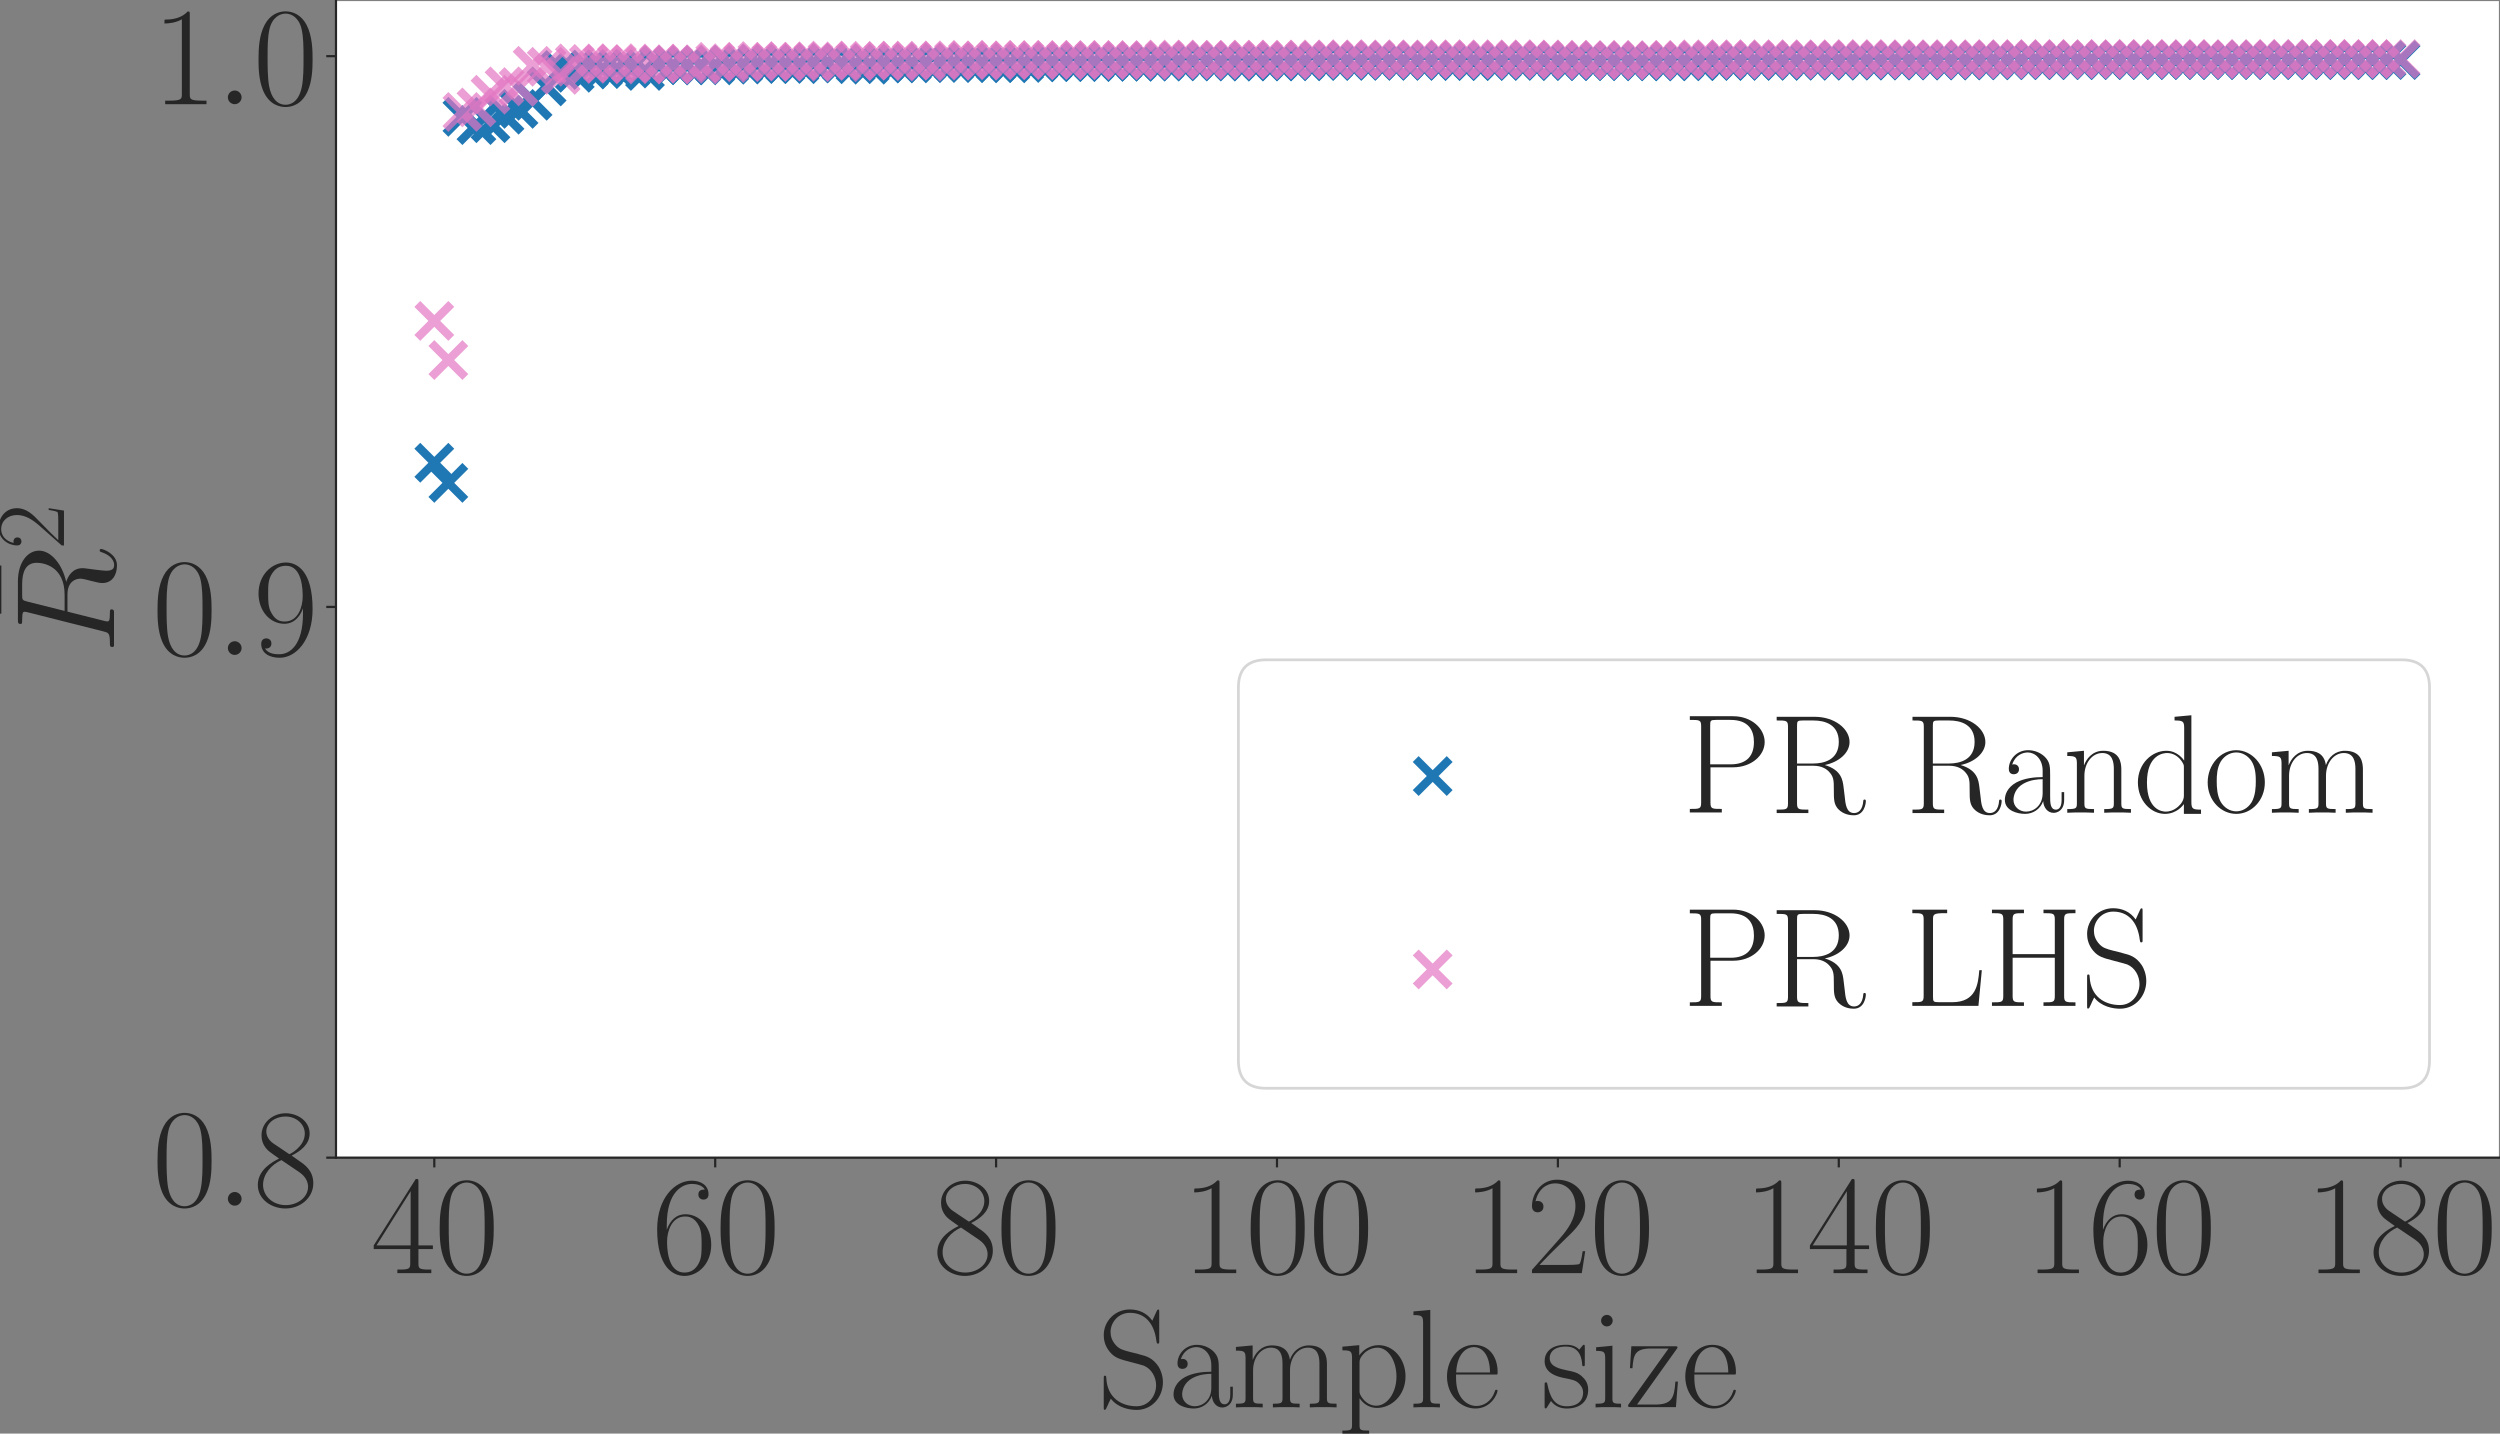 <?xml version="1.0" encoding="UTF-8" standalone="no"?>
<svg
   width="900.774pt"
   height="516.55pt"
   viewBox="0 0 900.774 516.55"
   version="1.1"
   id="svg355"
   sodipodi:docname="termination_time_PR.svg"
   inkscape:version="1.3.2 (091e20e, 2023-11-25)"
   xmlns:inkscape="http://www.inkscape.org/namespaces/inkscape"
   xmlns:sodipodi="http://sodipodi.sourceforge.net/DTD/sodipodi-0.dtd"
   xmlns:xlink="http://www.w3.org/1999/xlink"
   xmlns="http://www.w3.org/2000/svg"
   xmlns:svg="http://www.w3.org/2000/svg"
   xmlns:rdf="http://www.w3.org/1999/02/22-rdf-syntax-ns#"
   xmlns:cc="http://creativecommons.org/ns#"
   xmlns:dc="http://purl.org/dc/elements/1.1/">
  <rect x="0" y="0" width="900.774" height="516.55" fill="#808080" stroke="none"/>
  <sodipodi:namedview
     id="namedview355"
     pagecolor="#ffffff"
     bordercolor="#000000"
     borderopacity="0.25"
     inkscape:showpageshadow="2"
     inkscape:pageopacity="0.0"
     inkscape:pagecheckerboard="0"
     inkscape:deskcolor="#d1d1d1"
     inkscape:document-units="pt"
     inkscape:zoom="0.30729167"
     inkscape:cx="577.62712"
     inkscape:cy="312.40678"
     inkscape:window-width="1312"
     inkscape:window-height="449"
     inkscape:window-x="0"
     inkscape:window-y="25"
     inkscape:window-maximized="0"
     inkscape:current-layer="svg355" />
  <defs
     id="defs1">
    <style
       type="text/css"
       id="style1">*{stroke-linejoin: round; stroke-linecap: butt}</style>
  </defs>
  <g
     id="figure_1"
     transform="translate(-84.586,-53.6)">
    <g
       id="axes_1">
      <g
         id="patch_2">
        <path
           d="M 205.643,470.718 H 984.96 V 54 H 205.643 Z"
           style="fill:#ffffff"
           id="path2" />
      </g>
      <g
         id="matplotlib.axis_1">
        <g
           id="xtick_1">
          <g
             id="line2d_1">
            <defs
               id="defs2">
              <path
                 id="m95e9a335ef"
                 d="M 0,0 V 3.5"
                 style="stroke:#262626;stroke-width:0.8" />
            </defs>
            <g
               id="g2">
              <use
                 xlink:href="#m95e9a335ef"
                 x="241.066"
                 y="470.718"
                 style="fill:#262626;stroke:#262626;stroke-width:0.8"
                 id="use2" />
            </g>
          </g>
          <g
             id="text_1">
            <!-- $\mathdefault{40}$ -->
            <g
               style="fill:#262626"
               transform="matrix(0.5,0,0,-0.5,218.221,512.311)"
               id="g4">
              <defs
                 id="defs3">
                <path
                   id="CMR17-34"
                   d="m 2150,4122 c 0,134 -6,134 -121,134 L 128,1254 V 1088 H 1779 V 457 c 0,-233 -13,-297 -461,-297 H 1197 V 0 c 205,0 550,0 768,0 217,0 563,0 768,0 v 160 h -122 c -448,0 -461,64 -461,297 v 631 h 653 v 166 H 2150 Z M 1798,3703 V 1254 H 256 Z"
                   transform="scale(0.016)" />
                <path
                   id="CMR17-30"
                   d="m 2688,2025 c 0,391 -6,1055 -275,1566 -237,448 -615,607 -947,607 -308,0 -698,-140 -941,-601 C 269,3118 243,2524 243,2025 c 0,-364 7,-919 205,-1406 275,-658 768,-747 1018,-747 294,0 742,121 1004,728 192,442 218,959 218,1425 z M 1466,-26 c -410,0 -653,351 -743,838 -70,376 -70,926 -70,1284 0,492 0,901 83,1291 122,542 480,709 730,709 262,0 601,-173 723,-696 83,-364 89,-793 89,-1304 0,-416 0,-927 -76,-1304 C 2067,95 1690,-26 1466,-26 Z"
                   transform="scale(0.016)" />
              </defs>
              <use
                 xlink:href="#CMR17-34"
                 transform="scale(0.996)"
                 id="use3" />
              <use
                 xlink:href="#CMR17-30"
                 transform="matrix(0.996,0,0,0.996,45.69,0)"
                 id="use4" />
            </g>
          </g>
        </g>
        <g
           id="xtick_2">
          <g
             id="line2d_2">
            <g
               id="g5">
              <use
                 xlink:href="#m95e9a335ef"
                 x="342.276"
                 y="470.718"
                 style="fill:#262626;stroke:#262626;stroke-width:0.8"
                 id="use5" />
            </g>
          </g>
          <g
             id="text_2">
            <!-- $\mathdefault{60}$ -->
            <g
               style="fill:#262626"
               transform="matrix(0.5,0,0,-0.5,319.431,512.311)"
               id="g7">
              <defs
                 id="defs5">
                <path
                   id="CMR17-36"
                   d="m 678,2176 c 0,1514 717,1856 1133,1856 135,0 461,-23 589,-256 -102,0 -294,0 -294,-223 0,-172 140,-230 230,-230 58,0 230,25 230,237 0,394 -320,619 -761,619 -762,0 -1562,-789 -1562,-2195 0,-1731 723,-2112 1235,-2112 621,0 1210,555 1210,1411 0,798 -518,1379 -1171,1379 -391,0 -679,-255 -839,-702 z M 1478,25 c -787,0 -787,1175 -787,1411 0,460 218,1124 813,1124 109,0 422,0 634,-440 115,-250 115,-511 115,-831 0,-345 0,-599 -135,-855 C 1978,171 1773,25 1478,25 Z"
                   transform="scale(0.016)" />
              </defs>
              <use
                 xlink:href="#CMR17-36"
                 transform="scale(0.996)"
                 id="use6" />
              <use
                 xlink:href="#CMR17-30"
                 transform="matrix(0.996,0,0,0.996,45.69,0)"
                 id="use7" />
            </g>
          </g>
        </g>
        <g
           id="xtick_3">
          <g
             id="line2d_3">
            <g
               id="g8">
              <use
                 xlink:href="#m95e9a335ef"
                 x="443.486"
                 y="470.718"
                 style="fill:#262626;stroke:#262626;stroke-width:0.8"
                 id="use8" />
            </g>
          </g>
          <g
             id="text_3">
            <!-- $\mathdefault{80}$ -->
            <g
               style="fill:#262626"
               transform="matrix(0.5,0,0,-0.5,420.641,512.311)"
               id="g10">
              <defs
                 id="defs8">
                <path
                   id="CMR17-38"
                   d="m 1741,2264 c 403,203 813,509 813,999 0,578 -564,916 -1082,916 -582,0 -1094,-420 -1094,-999 0,-159 38,-433 288,-675 64,-63 332,-254 505,-375 C 883,1983 211,1634 211,934 211,279 838,-128 1459,-128 c 685,0 1261,490 1261,1138 0,580 -390,847 -646,1019 z m -839,558 c -51,32 -307,229 -307,529 0,388 403,681 864,681 506,0 877,-356 877,-770 0,-593 -666,-931 -698,-931 -6,0 -12,0 -64,39 z M 2080,1519 c 96,-70 403,-279 403,-668 C 2483,381 2010,25 1472,25 890,25 448,438 448,940 c 0,503 390,922 832,1120 z"
                   transform="scale(0.016)" />
              </defs>
              <use
                 xlink:href="#CMR17-38"
                 transform="scale(0.996)"
                 id="use9" />
              <use
                 xlink:href="#CMR17-30"
                 transform="matrix(0.996,0,0,0.996,45.69,0)"
                 id="use10" />
            </g>
          </g>
        </g>
        <g
           id="xtick_4">
          <g
             id="line2d_4">
            <g
               id="g11">
              <use
                 xlink:href="#m95e9a335ef"
                 x="544.696"
                 y="470.718"
                 style="fill:#262626;stroke:#262626;stroke-width:0.8"
                 id="use11" />
            </g>
          </g>
          <g
             id="text_4">
            <!-- $\mathdefault{100}$ -->
            <g
               style="fill:#262626"
               transform="matrix(0.5,0,0,-0.5,510.428,512.311)"
               id="g14">
              <defs
                 id="defs11">
                <path
                   id="CMR17-31"
                   d="m 1702,4058 c 0,134 -6,134 -96,134 -249,-276 -627,-365 -985,-365 -19,0 -51,0 -58,-19 -6,-13 -6,-26 -6,-160 198,0 531,38 787,191 V 461 C 1344,236 1331,160 781,160 H 589 V 0 c 307,0 627,0 934,0 307,0 627,0 935,0 v 160 h -192 c -551,0 -564,70 -564,298 z"
                   transform="scale(0.016)" />
              </defs>
              <use
                 xlink:href="#CMR17-31"
                 transform="scale(0.996)"
                 id="use12" />
              <use
                 xlink:href="#CMR17-30"
                 transform="matrix(0.996,0,0,0.996,45.69,0)"
                 id="use13" />
              <use
                 xlink:href="#CMR17-30"
                 transform="matrix(0.996,0,0,0.996,91.381,0)"
                 id="use14" />
            </g>
          </g>
        </g>
        <g
           id="xtick_5">
          <g
             id="line2d_5">
            <g
               id="g15">
              <use
                 xlink:href="#m95e9a335ef"
                 x="645.906"
                 y="470.718"
                 style="fill:#262626;stroke:#262626;stroke-width:0.8"
                 id="use15" />
            </g>
          </g>
          <g
             id="text_5">
            <!-- $\mathdefault{120}$ -->
            <g
               style="fill:#262626"
               transform="matrix(0.5,0,0,-0.5,611.639,512.311)"
               id="g18">
              <defs
                 id="defs15">
                <path
                   id="CMR17-32"
                   d="M 2669,989 H 2554 C 2490,536 2438,459 2413,420 2381,369 1920,369 1830,369 H 602 c 230,250 678,703 1222,1228 390,370 845,805 845,1438 0,755 -602,1189 -1274,1189 -704,0 -1133,-620 -1133,-1194 0,-250 186,-282 263,-282 64,0 256,39 256,262 0,197 -167,254 -256,254 -39,0 -77,-6 -103,-19 122,545 493,813 884,813 556,0 921,-441 921,-1023 0,-556 -326,-1035 -691,-1451 L 262,146 V 0 h 2253 z"
                   transform="scale(0.016)" />
              </defs>
              <use
                 xlink:href="#CMR17-31"
                 transform="scale(0.996)"
                 id="use16" />
              <use
                 xlink:href="#CMR17-32"
                 transform="matrix(0.996,0,0,0.996,45.69,0)"
                 id="use17" />
              <use
                 xlink:href="#CMR17-30"
                 transform="matrix(0.996,0,0,0.996,91.381,0)"
                 id="use18" />
            </g>
          </g>
        </g>
        <g
           id="xtick_6">
          <g
             id="line2d_6">
            <g
               id="g19">
              <use
                 xlink:href="#m95e9a335ef"
                 x="747.116"
                 y="470.718"
                 style="fill:#262626;stroke:#262626;stroke-width:0.8"
                 id="use19" />
            </g>
          </g>
          <g
             id="text_6">
            <!-- $\mathdefault{140}$ -->
            <g
               style="fill:#262626"
               transform="matrix(0.5,0,0,-0.5,712.849,512.311)"
               id="g22">
              <use
                 xlink:href="#CMR17-31"
                 transform="scale(0.996)"
                 id="use20" />
              <use
                 xlink:href="#CMR17-34"
                 transform="matrix(0.996,0,0,0.996,45.69,0)"
                 id="use21" />
              <use
                 xlink:href="#CMR17-30"
                 transform="matrix(0.996,0,0,0.996,91.381,0)"
                 id="use22" />
            </g>
          </g>
        </g>
        <g
           id="xtick_7">
          <g
             id="line2d_7">
            <g
               id="g23">
              <use
                 xlink:href="#m95e9a335ef"
                 x="848.326"
                 y="470.718"
                 style="fill:#262626;stroke:#262626;stroke-width:0.8"
                 id="use23" />
            </g>
          </g>
          <g
             id="text_7">
            <!-- $\mathdefault{160}$ -->
            <g
               style="fill:#262626"
               transform="matrix(0.5,0,0,-0.5,814.059,512.311)"
               id="g26">
              <use
                 xlink:href="#CMR17-31"
                 transform="scale(0.996)"
                 id="use24" />
              <use
                 xlink:href="#CMR17-36"
                 transform="matrix(0.996,0,0,0.996,45.69,0)"
                 id="use25" />
              <use
                 xlink:href="#CMR17-30"
                 transform="matrix(0.996,0,0,0.996,91.381,0)"
                 id="use26" />
            </g>
          </g>
        </g>
        <g
           id="xtick_8">
          <g
             id="line2d_8">
            <g
               id="g27">
              <use
                 xlink:href="#m95e9a335ef"
                 x="949.537"
                 y="470.718"
                 style="fill:#262626;stroke:#262626;stroke-width:0.8"
                 id="use27" />
            </g>
          </g>
          <g
             id="text_8">
            <!-- $\mathdefault{180}$ -->
            <g
               style="fill:#262626"
               transform="matrix(0.5,0,0,-0.5,915.269,512.311)"
               id="g30">
              <use
                 xlink:href="#CMR17-31"
                 transform="scale(0.996)"
                 id="use28" />
              <use
                 xlink:href="#CMR17-38"
                 transform="matrix(0.996,0,0,0.996,45.69,0)"
                 id="use29" />
              <use
                 xlink:href="#CMR17-30"
                 transform="matrix(0.996,0,0,0.996,91.381,0)"
                 id="use30" />
            </g>
          </g>
        </g>
        <g
           id="text_9">
          <!-- Sample size -->
          <g
             style="fill:#262626"
             transform="matrix(0.5,0,0,-0.5,479.932,560.593)"
             id="g40">
            <defs
               id="defs30">
              <path
                 id="CMR17-53"
                 d="m 2803,4290 c 0,114 -6,121 -45,121 -38,0 -51,-26 -76,-83 l -192,-421 c -244,350 -615,509 -1018,509 -653,0 -1178,-515 -1178,-1163 0,-197 45,-477 263,-743 237,-292 461,-343 973,-477 192,-51 512,-134 576,-159 364,-152 556,-533 556,-889 C 2662,527 2336,38 1779,38 1094,38 454,419 410,1311 c -7,102 -13,108 -58,108 -51,0 -58,-6 -58,-134 V -1 c 0,-114 7,-121 45,-121 45,0 58,32 147,230 7,19 7,32 128,273 320,-420 858,-509 1165,-509 698,0 1191,579 1191,1252 0,330 -122,584 -192,699 -269,407 -557,483 -864,559 -45,20 -58,20 -416,108 -346,89 -493,134 -653,306 -179,196 -243,400 -243,603 0,413 332,864 876,864 679,0 1101,-477 1197,-1270 19,-115 26,-121 71,-121 57,0 57,19 57,127 z"
                 transform="scale(0.016)" />
              <path
                 id="CMR17-61"
                 d="m 2304,1653 c 0,419 0,641 -269,890 -237,209 -512,273 -729,273 -506,0 -871,-409 -871,-845 0,-243 192,-243 231,-243 83,0 230,50 230,226 0,158 -122,227 -230,227 -26,0 -58,-7 -77,-13 134,424 480,546 704,546 320,0 672,-285 672,-829 V 1600 C 1587,1600 1133,1549 774,1357 371,1133 256,813 256,570 256,77 832,-64 1171,-64 c 352,0 679,203 819,575 13,-278 192,-529 474,-529 134,0 474,88 474,585 V 920 H 2822 V 562 c 0,-384 -172,-434 -256,-434 -262,0 -262,330 -262,610 z M 1965,870 C 1965,317 1568,38 1216,38 896,38 646,275 646,570 c 0,191 84,530 455,735 307,173 659,199 864,199 z"
                 transform="scale(0.016)" />
              <path
                 id="CMR17-6d"
                 d="m 4326,1933 c 0,319 -57,857 -819,857 -435,0 -736,-294 -851,-639 h -6 c -77,525 -455,639 -813,639 -506,0 -768,-390 -864,-646 h -7 v 646 l -755,-70 v -166 c 378,0 435,-39 435,-346 V 428 C 646,184 621,153 211,153 V -13 C 365,0 646,0 813,0 c 166,0 454,0 608,-13 v 166 c -410,0 -435,25 -435,275 v 1230 c 0,589 358,1030 806,1030 474,0 525,-422 525,-730 V 428 c 0,-244 -26,-275 -435,-275 V -13 c 153,13 435,13 601,13 167,0 455,0 608,-13 v 166 c -409,0 -435,25 -435,275 v 1230 c 0,589 358,1030 806,1030 474,0 525,-422 525,-730 V 428 c 0,-244 -25,-275 -435,-275 V -13 c 154,13 435,13 602,13 166,0 454,0 608,-13 v 166 c -410,0 -436,25 -436,275 z"
                 transform="scale(0.016)" />
              <path
                 id="CMR17-70"
                 d="m 1408,-1063 c -410,0 -435,26 -435,274 V 402 c 185,-268 454,-440 793,-440 640,0 1287,561 1287,1426 0,803 -557,1414 -1216,1414 -384,0 -698,-210 -877,-464 v 464 l -762,-70 v -165 c 378,0 436,-39 436,-344 V -789 c 0,-242 -26,-274 -436,-274 v -165 c 154,12 436,12 602,12 166,0 454,0 608,-12 z M 973,2012 c 0,90 0,223 249,459 32,26 250,217 570,217 467,0 851,-580 851,-1306 C 2643,656 2234,64 1728,64 1498,64 1248,172 1056,472 973,612 973,650 973,752 Z"
                 transform="scale(0.016)" />
              <path
                 id="CMR17-6c"
                 d="m 979,4396 -761,-70 v -166 c 377,0 435,-38 435,-343 V 426 C 653,184 627,153 218,153 V -13 C 371,0 653,0 813,0 c 166,0 448,0 601,-13 v 166 c -409,0 -435,25 -435,273 z"
                 transform="scale(0.016)" />
              <path
                 id="CMR17-65"
                 d="m 2438,1472 c 26,26 26,39 26,104 0,662 -346,1240 -1075,1240 C 710,2816 173,2169 173,1383 173,551 781,-64 1459,-64 c 717,0 999,671 999,804 0,44 -39,44 -52,44 -44,0 -51,-13 -76,-88 C 2189,265 1837,51 1504,51 1229,51 954,203 781,480 582,803 582,1176 582,1472 Z m -1849,96 c 45,937 537,1146 793,1146 436,0 730,-417 736,-1146 z"
                 transform="scale(0.016)" />
              <path
                 id="CMR17-73"
                 d="m 1978,2697 c 0,116 -7,122 -45,122 -26,0 -32,-6 -109,-102 -19,-26 -77,-91 -96,-116 -205,218 -493,218 -602,218 -710,0 -966,-372 -966,-743 0,-578 653,-711 838,-751 404,-82 544,-108 679,-224 83,-76 224,-217 224,-447 0,-270 -154,-616 -743,-616 -556,0 -755,422 -870,983 -19,89 -19,96 -70,96 -52,0 -58,-7 -58,-134 V 63 c 0,-114 6,-121 45,-121 32,0 38,7 70,58 39,57 135,211 173,276 128,-173 352,-340 710,-340 634,0 973,347 973,848 0,328 -173,501 -256,578 -192,199 -416,244 -685,295 -352,78 -800,168 -800,560 0,166 90,520 736,520 685,0 724,-643 736,-849 7,-32 39,-39 58,-39 58,0 58,20 58,129 z"
                 transform="scale(0.016)" />
              <path
                 id="CMR17-69"
                 d="m 992,3909 c 0,140 -115,261 -262,261 -141,0 -263,-114 -263,-261 0,-140 115,-261 263,-261 140,0 262,115 262,261 z M 243,2706 v -165 c 359,0 410,-39 410,-344 V 427 C 653,184 627,153 218,153 V -13 C 371,0 646,0 806,0 c 154,0 416,0 564,-13 v 166 c -378,0 -391,38 -391,267 v 2356 z"
                 transform="scale(0.016)" />
              <path
                 id="CMR17-7a"
                 d="m 2310,2605 c 52,65 52,77 52,90 0,57 -26,57 -141,57 H 275 l -64,-992 h 115 c 45,621 116,890 852,890 h 780 L 128,96 C 128,0 134,0 269,0 h 2022 l 90,1152 H 2266 C 2214,442 2131,115 1350,115 H 531 Z"
                 transform="scale(0.016)" />
            </defs>
            <use
               xlink:href="#CMR17-53"
               transform="scale(0.996)"
               id="use31" />
            <use
               xlink:href="#CMR17-61"
               transform="matrix(0.996,0,0,0.996,50.895,0)"
               id="use32" />
            <use
               xlink:href="#CMR17-6d"
               transform="matrix(0.996,0,0,0.996,96.586,0)"
               id="use33" />
            <use
               xlink:href="#CMR17-70"
               transform="matrix(0.996,0,0,0.996,173.505,0)"
               id="use34" />
            <use
               xlink:href="#CMR17-6c"
               transform="matrix(0.996,0,0,0.996,224.401,0)"
               id="use35" />
            <use
               xlink:href="#CMR17-65"
               transform="matrix(0.996,0,0,0.996,249.272,0)"
               id="use36" />
            <use
               xlink:href="#CMR17-73"
               transform="matrix(0.996,0,0,0.996,319.833,0)"
               id="use37" />
            <use
               xlink:href="#CMR17-69"
               transform="matrix(0.996,0,0,0.996,355.635,0)"
               id="use38" />
            <use
               xlink:href="#CMR17-7a"
               transform="matrix(0.996,0,0,0.996,380.506,0)"
               id="use39" />
            <use
               xlink:href="#CMR17-65"
               transform="matrix(0.996,0,0,0.996,420.992,0)"
               id="use40" />
          </g>
        </g>
      </g>
      <g
         id="matplotlib.axis_2">
        <g
           id="ytick_1">
          <g
             id="line2d_9">
            <defs
               id="defs40">
              <path
                 id="m084f5c7567"
                 d="M 0,0 H -3.5"
                 style="stroke:#262626;stroke-width:0.8" />
            </defs>
            <g
               id="g41">
              <use
                 xlink:href="#m084f5c7567"
                 x="205.643"
                 y="470.718"
                 style="fill:#262626;stroke:#262626;stroke-width:0.8"
                 id="use41" />
            </g>
          </g>
          <g
             id="text_10">
            <!-- $\mathdefault{0.8}$ -->
            <g
               style="fill:#262626"
               transform="matrix(0.5,0,0,-0.5,139.404,488.015)"
               id="g44">
              <defs
                 id="defs41">
                <path
                   id="CMMI12-3a"
                   d="M 1178,307 C 1178,492 1024,619 870,619 685,619 557,466 557,313 557,128 710,0 864,0 c 186,0 314,153 314,307 z"
                   transform="scale(0.016)" />
              </defs>
              <use
                 xlink:href="#CMR17-30"
                 transform="scale(0.996)"
                 id="use42" />
              <use
                 xlink:href="#CMMI12-3a"
                 transform="matrix(0.996,0,0,0.996,45.69,0)"
                 id="use43" />
              <use
                 xlink:href="#CMR17-38"
                 transform="matrix(0.996,0,0,0.996,72.788,0)"
                 id="use44" />
            </g>
          </g>
        </g>
        <g
           id="ytick_2">
          <g
             id="line2d_10">
            <g
               id="g45">
              <use
                 xlink:href="#m084f5c7567"
                 x="205.643"
                 y="272.281"
                 style="fill:#262626;stroke:#262626;stroke-width:0.8"
                 id="use45" />
            </g>
          </g>
          <g
             id="text_11">
            <!-- $\mathdefault{0.9}$ -->
            <g
               style="fill:#262626"
               transform="matrix(0.5,0,0,-0.5,139.404,289.577)"
               id="g48">
              <defs
                 id="defs45">
                <path
                   id="CMR17-39"
                   d="M 2253,1864 C 2253,464 1670,31 1190,31 c -147,0 -505,0 -652,263 166,-26 288,63 288,224 0,174 -141,231 -231,231 -57,0 -230,-26 -230,-243 0,-435 377,-634 838,-634 736,0 1485,802 1485,2201 0,1744 -717,2106 -1203,2106 -634,0 -1242,-551 -1242,-1401 0,-787 519,-1370 1171,-1370 538,0 775,495 839,704 z m -826,-354 c -173,0 -416,32 -614,412 -135,247 -135,539 -135,849 0,375 0,634 180,913 89,133 256,348 627,348 755,0 755,-1147 755,-1400 0,-450 -205,-1122 -813,-1122 z"
                   transform="scale(0.016)" />
              </defs>
              <use
                 xlink:href="#CMR17-30"
                 transform="scale(0.996)"
                 id="use46" />
              <use
                 xlink:href="#CMMI12-3a"
                 transform="matrix(0.996,0,0,0.996,45.69,0)"
                 id="use47" />
              <use
                 xlink:href="#CMR17-39"
                 transform="matrix(0.996,0,0,0.996,72.788,0)"
                 id="use48" />
            </g>
          </g>
        </g>
        <g
           id="ytick_3">
          <g
             id="line2d_11">
            <g
               id="g49">
              <use
                 xlink:href="#m084f5c7567"
                 x="205.643"
                 y="73.844"
                 style="fill:#262626;stroke:#262626;stroke-width:0.8"
                 id="use49" />
            </g>
          </g>
          <g
             id="text_12">
            <!-- $\mathdefault{1.0}$ -->
            <g
               style="fill:#262626"
               transform="matrix(0.5,0,0,-0.5,139.404,91.14)"
               id="g52">
              <use
                 xlink:href="#CMR17-31"
                 transform="scale(0.996)"
                 id="use50" />
              <use
                 xlink:href="#CMMI12-3a"
                 transform="matrix(0.996,0,0,0.996,45.69,0)"
                 id="use51" />
              <use
                 xlink:href="#CMR17-30"
                 transform="matrix(0.996,0,0,0.996,72.788,0)"
                 id="use52" />
            </g>
          </g>
        </g>
        <g
           id="text_13">
          <!-- $\bar{R}^2$ -->
          <g
             style="fill:#262626"
             transform="matrix(0,-0.5,-0.5,0,125.715,289.123)"
             id="g55">
            <defs
               id="defs52">
              <path
                 id="CMR17-16"
                 d="m 2554,3520 v 146 H 378 v -146 z"
                 transform="scale(0.016)" />
              <path
                 id="CMMI12-52"
                 d="m 2355,3924 c 58,236 83,236 333,236 h 461 c 550,0 960,-165 960,-661 0,-324 -167,-1259 -1453,-1259 h -723 z m 890,-1755 c 793,172 1414,682 1414,1229 0,496 -505,954 -1395,954 H 1530 c -128,0 -186,0 -186,-126 0,-66 45,-66 166,-66 384,0 384,-48 384,-115 0,-12 0,-51 -25,-146 L 1005,479 C 947,256 934,192 493,192 346,192 301,192 301,71 301,7 371,7 390,7 506,7 640,7 762,7 h 755 c 115,0 249,0 365,0 51,0 121,0 121,121 0,64 -57,64 -153,64 -391,0 -391,51 -391,114 0,7 0,51 13,101 l 429,1705 h 768 c 608,0 723,-381 723,-590 0,-95 -64,-343 -109,-508 -70,-291 -89,-362 -89,-482 0,-450 371,-660 800,-660 518,0 742,629 742,719 0,44 -32,63 -70,63 -52,0 -64,-38 -77,-89 C 4435,114 4173,0 4013,0 c -160,0 -263,70 -263,356 0,153 77,732 84,764 32,235 32,260 32,312 0,464 -378,661 -621,737 z"
                 transform="scale(0.016)" />
            </defs>
            <use
               xlink:href="#CMR17-16"
               transform="matrix(0.996,0,0,0.996,22.819,25.19)"
               id="use53" />
            <use
               xlink:href="#CMMI12-52"
               transform="scale(0.996)"
               id="use54" />
            <use
               xlink:href="#CMR17-32"
               transform="matrix(0.697,0,0,0.697,75.071,36.154)"
               id="use55" />
          </g>
        </g>
      </g>
      <g
         id="PathCollection_1">
        <defs
           id="defs55">
          <path
             id="m33a0cda00e"
             d="M -6.124,6.124 6.124,-6.124 m -12.247,0 12.247,12.247"
             style="stroke:#1f77b4;stroke-width:3" />
        </defs>
        <g
           clip-path="url(#p28d0771b5a)"
           id="g196">
          <use
             xlink:href="#m33a0cda00e"
             x="241.066"
             y="220.336"
             style="fill:#1f77b4;stroke:#1f77b4;stroke-width:3"
             id="use56" />
          <use
             xlink:href="#m33a0cda00e"
             x="246.127"
             y="227.584"
             style="fill:#1f77b4;stroke:#1f77b4;stroke-width:3"
             id="use57" />
          <use
             xlink:href="#m33a0cda00e"
             x="251.187"
             y="95.7"
             style="fill:#1f77b4;stroke:#1f77b4;stroke-width:3"
             id="use58" />
          <use
             xlink:href="#m33a0cda00e"
             x="256.248"
             y="98.674"
             style="fill:#1f77b4;stroke:#1f77b4;stroke-width:3"
             id="use59" />
          <use
             xlink:href="#m33a0cda00e"
             x="261.308"
             y="98"
             style="fill:#1f77b4;stroke:#1f77b4;stroke-width:3"
             id="use60" />
          <use
             xlink:href="#m33a0cda00e"
             x="266.369"
             y="94.936"
             style="fill:#1f77b4;stroke:#1f77b4;stroke-width:3"
             id="use61" />
          <use
             xlink:href="#m33a0cda00e"
             x="271.429"
             y="92.839"
             style="fill:#1f77b4;stroke:#1f77b4;stroke-width:3"
             id="use62" />
          <use
             xlink:href="#m33a0cda00e"
             x="276.49"
             y="89.921"
             style="fill:#1f77b4;stroke:#1f77b4;stroke-width:3"
             id="use63" />
          <use
             xlink:href="#m33a0cda00e"
             x="281.55"
             y="84.744"
             style="fill:#1f77b4;stroke:#1f77b4;stroke-width:3"
             id="use64" />
          <use
             xlink:href="#m33a0cda00e"
             x="286.611"
             y="78.799"
             style="fill:#1f77b4;stroke:#1f77b4;stroke-width:3"
             id="use65" />
          <use
             xlink:href="#m33a0cda00e"
             x="291.671"
             y="79.845"
             style="fill:#1f77b4;stroke:#1f77b4;stroke-width:3"
             id="use66" />
          <use
             xlink:href="#m33a0cda00e"
             x="296.732"
             y="78.675"
             style="fill:#1f77b4;stroke:#1f77b4;stroke-width:3"
             id="use67" />
          <use
             xlink:href="#m33a0cda00e"
             x="301.792"
             y="78.49"
             style="fill:#1f77b4;stroke:#1f77b4;stroke-width:3"
             id="use68" />
          <use
             xlink:href="#m33a0cda00e"
             x="306.853"
             y="78.446"
             style="fill:#1f77b4;stroke:#1f77b4;stroke-width:3"
             id="use69" />
          <use
             xlink:href="#m33a0cda00e"
             x="311.913"
             y="78.319"
             style="fill:#1f77b4;stroke:#1f77b4;stroke-width:3"
             id="use70" />
          <use
             xlink:href="#m33a0cda00e"
             x="316.974"
             y="79.179"
             style="fill:#1f77b4;stroke:#1f77b4;stroke-width:3"
             id="use71" />
          <use
             xlink:href="#m33a0cda00e"
             x="322.034"
             y="77.103"
             style="fill:#1f77b4;stroke:#1f77b4;stroke-width:3"
             id="use72" />
          <use
             xlink:href="#m33a0cda00e"
             x="327.095"
             y="77.166"
             style="fill:#1f77b4;stroke:#1f77b4;stroke-width:3"
             id="use73" />
          <use
             xlink:href="#m33a0cda00e"
             x="332.155"
             y="77.107"
             style="fill:#1f77b4;stroke:#1f77b4;stroke-width:3"
             id="use74" />
          <use
             xlink:href="#m33a0cda00e"
             x="337.216"
             y="77.155"
             style="fill:#1f77b4;stroke:#1f77b4;stroke-width:3"
             id="use75" />
          <use
             xlink:href="#m33a0cda00e"
             x="342.276"
             y="77.184"
             style="fill:#1f77b4;stroke:#1f77b4;stroke-width:3"
             id="use76" />
          <use
             xlink:href="#m33a0cda00e"
             x="347.337"
             y="76.942"
             style="fill:#1f77b4;stroke:#1f77b4;stroke-width:3"
             id="use77" />
          <use
             xlink:href="#m33a0cda00e"
             x="352.397"
             y="76.877"
             style="fill:#1f77b4;stroke:#1f77b4;stroke-width:3"
             id="use78" />
          <use
             xlink:href="#m33a0cda00e"
             x="357.458"
             y="76.558"
             style="fill:#1f77b4;stroke:#1f77b4;stroke-width:3"
             id="use79" />
          <use
             xlink:href="#m33a0cda00e"
             x="362.518"
             y="76.602"
             style="fill:#1f77b4;stroke:#1f77b4;stroke-width:3"
             id="use80" />
          <use
             xlink:href="#m33a0cda00e"
             x="367.579"
             y="76.673"
             style="fill:#1f77b4;stroke:#1f77b4;stroke-width:3"
             id="use81" />
          <use
             xlink:href="#m33a0cda00e"
             x="372.639"
             y="76.746"
             style="fill:#1f77b4;stroke:#1f77b4;stroke-width:3"
             id="use82" />
          <use
             xlink:href="#m33a0cda00e"
             x="377.7"
             y="76.334"
             style="fill:#1f77b4;stroke:#1f77b4;stroke-width:3"
             id="use83" />
          <use
             xlink:href="#m33a0cda00e"
             x="382.76"
             y="76.312"
             style="fill:#1f77b4;stroke:#1f77b4;stroke-width:3"
             id="use84" />
          <use
             xlink:href="#m33a0cda00e"
             x="387.821"
             y="76.499"
             style="fill:#1f77b4;stroke:#1f77b4;stroke-width:3"
             id="use85" />
          <use
             xlink:href="#m33a0cda00e"
             x="392.881"
             y="76.759"
             style="fill:#1f77b4;stroke:#1f77b4;stroke-width:3"
             id="use86" />
          <use
             xlink:href="#m33a0cda00e"
             x="397.942"
             y="76.925"
             style="fill:#1f77b4;stroke:#1f77b4;stroke-width:3"
             id="use87" />
          <use
             xlink:href="#m33a0cda00e"
             x="403.002"
             y="76.468"
             style="fill:#1f77b4;stroke:#1f77b4;stroke-width:3"
             id="use88" />
          <use
             xlink:href="#m33a0cda00e"
             x="408.063"
             y="76.472"
             style="fill:#1f77b4;stroke:#1f77b4;stroke-width:3"
             id="use89" />
          <use
             xlink:href="#m33a0cda00e"
             x="413.123"
             y="76.45"
             style="fill:#1f77b4;stroke:#1f77b4;stroke-width:3"
             id="use90" />
          <use
             xlink:href="#m33a0cda00e"
             x="418.184"
             y="76.301"
             style="fill:#1f77b4;stroke:#1f77b4;stroke-width:3"
             id="use91" />
          <use
             xlink:href="#m33a0cda00e"
             x="423.244"
             y="76.195"
             style="fill:#1f77b4;stroke:#1f77b4;stroke-width:3"
             id="use92" />
          <use
             xlink:href="#m33a0cda00e"
             x="428.305"
             y="76.311"
             style="fill:#1f77b4;stroke:#1f77b4;stroke-width:3"
             id="use93" />
          <use
             xlink:href="#m33a0cda00e"
             x="433.365"
             y="76.276"
             style="fill:#1f77b4;stroke:#1f77b4;stroke-width:3"
             id="use94" />
          <use
             xlink:href="#m33a0cda00e"
             x="438.426"
             y="76.225"
             style="fill:#1f77b4;stroke:#1f77b4;stroke-width:3"
             id="use95" />
          <use
             xlink:href="#m33a0cda00e"
             x="443.486"
             y="76.351"
             style="fill:#1f77b4;stroke:#1f77b4;stroke-width:3"
             id="use96" />
          <use
             xlink:href="#m33a0cda00e"
             x="448.547"
             y="76.436"
             style="fill:#1f77b4;stroke:#1f77b4;stroke-width:3"
             id="use97" />
          <use
             xlink:href="#m33a0cda00e"
             x="453.607"
             y="76.306"
             style="fill:#1f77b4;stroke:#1f77b4;stroke-width:3"
             id="use98" />
          <use
             xlink:href="#m33a0cda00e"
             x="458.668"
             y="76.095"
             style="fill:#1f77b4;stroke:#1f77b4;stroke-width:3"
             id="use99" />
          <use
             xlink:href="#m33a0cda00e"
             x="463.728"
             y="75.971"
             style="fill:#1f77b4;stroke:#1f77b4;stroke-width:3"
             id="use100" />
          <use
             xlink:href="#m33a0cda00e"
             x="468.789"
             y="75.945"
             style="fill:#1f77b4;stroke:#1f77b4;stroke-width:3"
             id="use101" />
          <use
             xlink:href="#m33a0cda00e"
             x="473.849"
             y="75.985"
             style="fill:#1f77b4;stroke:#1f77b4;stroke-width:3"
             id="use102" />
          <use
             xlink:href="#m33a0cda00e"
             x="478.91"
             y="75.974"
             style="fill:#1f77b4;stroke:#1f77b4;stroke-width:3"
             id="use103" />
          <use
             xlink:href="#m33a0cda00e"
             x="483.97"
             y="75.872"
             style="fill:#1f77b4;stroke:#1f77b4;stroke-width:3"
             id="use104" />
          <use
             xlink:href="#m33a0cda00e"
             x="489.031"
             y="75.856"
             style="fill:#1f77b4;stroke:#1f77b4;stroke-width:3"
             id="use105" />
          <use
             xlink:href="#m33a0cda00e"
             x="494.091"
             y="75.869"
             style="fill:#1f77b4;stroke:#1f77b4;stroke-width:3"
             id="use106" />
          <use
             xlink:href="#m33a0cda00e"
             x="499.152"
             y="75.8"
             style="fill:#1f77b4;stroke:#1f77b4;stroke-width:3"
             id="use107" />
          <use
             xlink:href="#m33a0cda00e"
             x="504.212"
             y="75.802"
             style="fill:#1f77b4;stroke:#1f77b4;stroke-width:3"
             id="use108" />
          <use
             xlink:href="#m33a0cda00e"
             x="509.273"
             y="75.734"
             style="fill:#1f77b4;stroke:#1f77b4;stroke-width:3"
             id="use109" />
          <use
             xlink:href="#m33a0cda00e"
             x="514.333"
             y="75.67"
             style="fill:#1f77b4;stroke:#1f77b4;stroke-width:3"
             id="use110" />
          <use
             xlink:href="#m33a0cda00e"
             x="519.394"
             y="75.587"
             style="fill:#1f77b4;stroke:#1f77b4;stroke-width:3"
             id="use111" />
          <use
             xlink:href="#m33a0cda00e"
             x="524.454"
             y="75.763"
             style="fill:#1f77b4;stroke:#1f77b4;stroke-width:3"
             id="use112" />
          <use
             xlink:href="#m33a0cda00e"
             x="529.515"
             y="75.775"
             style="fill:#1f77b4;stroke:#1f77b4;stroke-width:3"
             id="use113" />
          <use
             xlink:href="#m33a0cda00e"
             x="534.575"
             y="75.732"
             style="fill:#1f77b4;stroke:#1f77b4;stroke-width:3"
             id="use114" />
          <use
             xlink:href="#m33a0cda00e"
             x="539.636"
             y="75.763"
             style="fill:#1f77b4;stroke:#1f77b4;stroke-width:3"
             id="use115" />
          <use
             xlink:href="#m33a0cda00e"
             x="544.696"
             y="75.736"
             style="fill:#1f77b4;stroke:#1f77b4;stroke-width:3"
             id="use116" />
          <use
             xlink:href="#m33a0cda00e"
             x="549.757"
             y="75.703"
             style="fill:#1f77b4;stroke:#1f77b4;stroke-width:3"
             id="use117" />
          <use
             xlink:href="#m33a0cda00e"
             x="554.817"
             y="75.714"
             style="fill:#1f77b4;stroke:#1f77b4;stroke-width:3"
             id="use118" />
          <use
             xlink:href="#m33a0cda00e"
             x="559.878"
             y="75.56"
             style="fill:#1f77b4;stroke:#1f77b4;stroke-width:3"
             id="use119" />
          <use
             xlink:href="#m33a0cda00e"
             x="564.938"
             y="75.555"
             style="fill:#1f77b4;stroke:#1f77b4;stroke-width:3"
             id="use120" />
          <use
             xlink:href="#m33a0cda00e"
             x="569.999"
             y="75.516"
             style="fill:#1f77b4;stroke:#1f77b4;stroke-width:3"
             id="use121" />
          <use
             xlink:href="#m33a0cda00e"
             x="575.059"
             y="75.512"
             style="fill:#1f77b4;stroke:#1f77b4;stroke-width:3"
             id="use122" />
          <use
             xlink:href="#m33a0cda00e"
             x="580.12"
             y="75.49"
             style="fill:#1f77b4;stroke:#1f77b4;stroke-width:3"
             id="use123" />
          <use
             xlink:href="#m33a0cda00e"
             x="585.18"
             y="75.486"
             style="fill:#1f77b4;stroke:#1f77b4;stroke-width:3"
             id="use124" />
          <use
             xlink:href="#m33a0cda00e"
             x="590.241"
             y="75.496"
             style="fill:#1f77b4;stroke:#1f77b4;stroke-width:3"
             id="use125" />
          <use
             xlink:href="#m33a0cda00e"
             x="595.301"
             y="75.504"
             style="fill:#1f77b4;stroke:#1f77b4;stroke-width:3"
             id="use126" />
          <use
             xlink:href="#m33a0cda00e"
             x="600.362"
             y="75.513"
             style="fill:#1f77b4;stroke:#1f77b4;stroke-width:3"
             id="use127" />
          <use
             xlink:href="#m33a0cda00e"
             x="605.422"
             y="75.516"
             style="fill:#1f77b4;stroke:#1f77b4;stroke-width:3"
             id="use128" />
          <use
             xlink:href="#m33a0cda00e"
             x="610.483"
             y="75.609"
             style="fill:#1f77b4;stroke:#1f77b4;stroke-width:3"
             id="use129" />
          <use
             xlink:href="#m33a0cda00e"
             x="615.543"
             y="75.606"
             style="fill:#1f77b4;stroke:#1f77b4;stroke-width:3"
             id="use130" />
          <use
             xlink:href="#m33a0cda00e"
             x="620.604"
             y="75.58"
             style="fill:#1f77b4;stroke:#1f77b4;stroke-width:3"
             id="use131" />
          <use
             xlink:href="#m33a0cda00e"
             x="625.664"
             y="75.579"
             style="fill:#1f77b4;stroke:#1f77b4;stroke-width:3"
             id="use132" />
          <use
             xlink:href="#m33a0cda00e"
             x="630.725"
             y="75.524"
             style="fill:#1f77b4;stroke:#1f77b4;stroke-width:3"
             id="use133" />
          <use
             xlink:href="#m33a0cda00e"
             x="635.785"
             y="75.476"
             style="fill:#1f77b4;stroke:#1f77b4;stroke-width:3"
             id="use134" />
          <use
             xlink:href="#m33a0cda00e"
             x="640.846"
             y="75.476"
             style="fill:#1f77b4;stroke:#1f77b4;stroke-width:3"
             id="use135" />
          <use
             xlink:href="#m33a0cda00e"
             x="645.906"
             y="75.641"
             style="fill:#1f77b4;stroke:#1f77b4;stroke-width:3"
             id="use136" />
          <use
             xlink:href="#m33a0cda00e"
             x="650.967"
             y="75.634"
             style="fill:#1f77b4;stroke:#1f77b4;stroke-width:3"
             id="use137" />
          <use
             xlink:href="#m33a0cda00e"
             x="656.027"
             y="75.632"
             style="fill:#1f77b4;stroke:#1f77b4;stroke-width:3"
             id="use138" />
          <use
             xlink:href="#m33a0cda00e"
             x="661.088"
             y="75.631"
             style="fill:#1f77b4;stroke:#1f77b4;stroke-width:3"
             id="use139" />
          <use
             xlink:href="#m33a0cda00e"
             x="666.148"
             y="75.625"
             style="fill:#1f77b4;stroke:#1f77b4;stroke-width:3"
             id="use140" />
          <use
             xlink:href="#m33a0cda00e"
             x="671.209"
             y="75.645"
             style="fill:#1f77b4;stroke:#1f77b4;stroke-width:3"
             id="use141" />
          <use
             xlink:href="#m33a0cda00e"
             x="676.269"
             y="75.714"
             style="fill:#1f77b4;stroke:#1f77b4;stroke-width:3"
             id="use142" />
          <use
             xlink:href="#m33a0cda00e"
             x="681.33"
             y="75.717"
             style="fill:#1f77b4;stroke:#1f77b4;stroke-width:3"
             id="use143" />
          <use
             xlink:href="#m33a0cda00e"
             x="686.39"
             y="75.71"
             style="fill:#1f77b4;stroke:#1f77b4;stroke-width:3"
             id="use144" />
          <use
             xlink:href="#m33a0cda00e"
             x="691.451"
             y="75.703"
             style="fill:#1f77b4;stroke:#1f77b4;stroke-width:3"
             id="use145" />
          <use
             xlink:href="#m33a0cda00e"
             x="696.511"
             y="75.647"
             style="fill:#1f77b4;stroke:#1f77b4;stroke-width:3"
             id="use146" />
          <use
             xlink:href="#m33a0cda00e"
             x="701.572"
             y="75.566"
             style="fill:#1f77b4;stroke:#1f77b4;stroke-width:3"
             id="use147" />
          <use
             xlink:href="#m33a0cda00e"
             x="706.632"
             y="75.569"
             style="fill:#1f77b4;stroke:#1f77b4;stroke-width:3"
             id="use148" />
          <use
             xlink:href="#m33a0cda00e"
             x="711.693"
             y="75.521"
             style="fill:#1f77b4;stroke:#1f77b4;stroke-width:3"
             id="use149" />
          <use
             xlink:href="#m33a0cda00e"
             x="716.753"
             y="75.51"
             style="fill:#1f77b4;stroke:#1f77b4;stroke-width:3"
             id="use150" />
          <use
             xlink:href="#m33a0cda00e"
             x="721.814"
             y="75.508"
             style="fill:#1f77b4;stroke:#1f77b4;stroke-width:3"
             id="use151" />
          <use
             xlink:href="#m33a0cda00e"
             x="726.874"
             y="75.539"
             style="fill:#1f77b4;stroke:#1f77b4;stroke-width:3"
             id="use152" />
          <use
             xlink:href="#m33a0cda00e"
             x="731.935"
             y="75.428"
             style="fill:#1f77b4;stroke:#1f77b4;stroke-width:3"
             id="use153" />
          <use
             xlink:href="#m33a0cda00e"
             x="736.995"
             y="75.465"
             style="fill:#1f77b4;stroke:#1f77b4;stroke-width:3"
             id="use154" />
          <use
             xlink:href="#m33a0cda00e"
             x="742.056"
             y="75.467"
             style="fill:#1f77b4;stroke:#1f77b4;stroke-width:3"
             id="use155" />
          <use
             xlink:href="#m33a0cda00e"
             x="747.116"
             y="75.454"
             style="fill:#1f77b4;stroke:#1f77b4;stroke-width:3"
             id="use156" />
          <use
             xlink:href="#m33a0cda00e"
             x="752.177"
             y="75.422"
             style="fill:#1f77b4;stroke:#1f77b4;stroke-width:3"
             id="use157" />
          <use
             xlink:href="#m33a0cda00e"
             x="757.237"
             y="75.414"
             style="fill:#1f77b4;stroke:#1f77b4;stroke-width:3"
             id="use158" />
          <use
             xlink:href="#m33a0cda00e"
             x="762.298"
             y="75.411"
             style="fill:#1f77b4;stroke:#1f77b4;stroke-width:3"
             id="use159" />
          <use
             xlink:href="#m33a0cda00e"
             x="767.358"
             y="75.412"
             style="fill:#1f77b4;stroke:#1f77b4;stroke-width:3"
             id="use160" />
          <use
             xlink:href="#m33a0cda00e"
             x="772.419"
             y="75.379"
             style="fill:#1f77b4;stroke:#1f77b4;stroke-width:3"
             id="use161" />
          <use
             xlink:href="#m33a0cda00e"
             x="777.479"
             y="75.384"
             style="fill:#1f77b4;stroke:#1f77b4;stroke-width:3"
             id="use162" />
          <use
             xlink:href="#m33a0cda00e"
             x="782.54"
             y="75.372"
             style="fill:#1f77b4;stroke:#1f77b4;stroke-width:3"
             id="use163" />
          <use
             xlink:href="#m33a0cda00e"
             x="787.6"
             y="75.411"
             style="fill:#1f77b4;stroke:#1f77b4;stroke-width:3"
             id="use164" />
          <use
             xlink:href="#m33a0cda00e"
             x="792.661"
             y="75.371"
             style="fill:#1f77b4;stroke:#1f77b4;stroke-width:3"
             id="use165" />
          <use
             xlink:href="#m33a0cda00e"
             x="797.721"
             y="75.359"
             style="fill:#1f77b4;stroke:#1f77b4;stroke-width:3"
             id="use166" />
          <use
             xlink:href="#m33a0cda00e"
             x="802.782"
             y="75.346"
             style="fill:#1f77b4;stroke:#1f77b4;stroke-width:3"
             id="use167" />
          <use
             xlink:href="#m33a0cda00e"
             x="807.842"
             y="75.3"
             style="fill:#1f77b4;stroke:#1f77b4;stroke-width:3"
             id="use168" />
          <use
             xlink:href="#m33a0cda00e"
             x="812.903"
             y="75.293"
             style="fill:#1f77b4;stroke:#1f77b4;stroke-width:3"
             id="use169" />
          <use
             xlink:href="#m33a0cda00e"
             x="817.963"
             y="75.28"
             style="fill:#1f77b4;stroke:#1f77b4;stroke-width:3"
             id="use170" />
          <use
             xlink:href="#m33a0cda00e"
             x="823.024"
             y="75.278"
             style="fill:#1f77b4;stroke:#1f77b4;stroke-width:3"
             id="use171" />
          <use
             xlink:href="#m33a0cda00e"
             x="828.084"
             y="75.272"
             style="fill:#1f77b4;stroke:#1f77b4;stroke-width:3"
             id="use172" />
          <use
             xlink:href="#m33a0cda00e"
             x="833.145"
             y="75.274"
             style="fill:#1f77b4;stroke:#1f77b4;stroke-width:3"
             id="use173" />
          <use
             xlink:href="#m33a0cda00e"
             x="838.205"
             y="75.27"
             style="fill:#1f77b4;stroke:#1f77b4;stroke-width:3"
             id="use174" />
          <use
             xlink:href="#m33a0cda00e"
             x="843.266"
             y="75.262"
             style="fill:#1f77b4;stroke:#1f77b4;stroke-width:3"
             id="use175" />
          <use
             xlink:href="#m33a0cda00e"
             x="848.326"
             y="75.255"
             style="fill:#1f77b4;stroke:#1f77b4;stroke-width:3"
             id="use176" />
          <use
             xlink:href="#m33a0cda00e"
             x="853.387"
             y="75.253"
             style="fill:#1f77b4;stroke:#1f77b4;stroke-width:3"
             id="use177" />
          <use
             xlink:href="#m33a0cda00e"
             x="858.447"
             y="75.241"
             style="fill:#1f77b4;stroke:#1f77b4;stroke-width:3"
             id="use178" />
          <use
             xlink:href="#m33a0cda00e"
             x="863.508"
             y="75.249"
             style="fill:#1f77b4;stroke:#1f77b4;stroke-width:3"
             id="use179" />
          <use
             xlink:href="#m33a0cda00e"
             x="868.568"
             y="75.253"
             style="fill:#1f77b4;stroke:#1f77b4;stroke-width:3"
             id="use180" />
          <use
             xlink:href="#m33a0cda00e"
             x="873.629"
             y="75.255"
             style="fill:#1f77b4;stroke:#1f77b4;stroke-width:3"
             id="use181" />
          <use
             xlink:href="#m33a0cda00e"
             x="878.689"
             y="75.256"
             style="fill:#1f77b4;stroke:#1f77b4;stroke-width:3"
             id="use182" />
          <use
             xlink:href="#m33a0cda00e"
             x="883.75"
             y="75.252"
             style="fill:#1f77b4;stroke:#1f77b4;stroke-width:3"
             id="use183" />
          <use
             xlink:href="#m33a0cda00e"
             x="888.81"
             y="75.241"
             style="fill:#1f77b4;stroke:#1f77b4;stroke-width:3"
             id="use184" />
          <use
             xlink:href="#m33a0cda00e"
             x="893.871"
             y="75.243"
             style="fill:#1f77b4;stroke:#1f77b4;stroke-width:3"
             id="use185" />
          <use
             xlink:href="#m33a0cda00e"
             x="898.931"
             y="75.252"
             style="fill:#1f77b4;stroke:#1f77b4;stroke-width:3"
             id="use186" />
          <use
             xlink:href="#m33a0cda00e"
             x="903.992"
             y="75.252"
             style="fill:#1f77b4;stroke:#1f77b4;stroke-width:3"
             id="use187" />
          <use
             xlink:href="#m33a0cda00e"
             x="909.052"
             y="75.253"
             style="fill:#1f77b4;stroke:#1f77b4;stroke-width:3"
             id="use188" />
          <use
             xlink:href="#m33a0cda00e"
             x="914.113"
             y="75.251"
             style="fill:#1f77b4;stroke:#1f77b4;stroke-width:3"
             id="use189" />
          <use
             xlink:href="#m33a0cda00e"
             x="919.173"
             y="75.246"
             style="fill:#1f77b4;stroke:#1f77b4;stroke-width:3"
             id="use190" />
          <use
             xlink:href="#m33a0cda00e"
             x="924.234"
             y="75.247"
             style="fill:#1f77b4;stroke:#1f77b4;stroke-width:3"
             id="use191" />
          <use
             xlink:href="#m33a0cda00e"
             x="929.294"
             y="75.257"
             style="fill:#1f77b4;stroke:#1f77b4;stroke-width:3"
             id="use192" />
          <use
             xlink:href="#m33a0cda00e"
             x="934.355"
             y="75.26"
             style="fill:#1f77b4;stroke:#1f77b4;stroke-width:3"
             id="use193" />
          <use
             xlink:href="#m33a0cda00e"
             x="939.415"
             y="75.255"
             style="fill:#1f77b4;stroke:#1f77b4;stroke-width:3"
             id="use194" />
          <use
             xlink:href="#m33a0cda00e"
             x="944.476"
             y="75.267"
             style="fill:#1f77b4;stroke:#1f77b4;stroke-width:3"
             id="use195" />
          <use
             xlink:href="#m33a0cda00e"
             x="949.537"
             y="75.272"
             style="fill:#1f77b4;stroke:#1f77b4;stroke-width:3"
             id="use196" />
        </g>
      </g>
      <g
         id="PathCollection_2">
        <defs
           id="defs196">
          <path
             id="m215695d8aa"
             d="M -6.124,6.124 6.124,-6.124 m -12.247,0 12.247,12.247"
             style="stroke:#e377c2;stroke-width:3;stroke-opacity:0.7" />
        </defs>
        <g
           clip-path="url(#p28d0771b5a)"
           id="g337">
          <use
             xlink:href="#m215695d8aa"
             x="241.066"
             y="169.23"
             style="fill:#e377c2;fill-opacity:0.7;stroke:#e377c2;stroke-width:3;stroke-opacity:0.7"
             id="use197" />
          <use
             xlink:href="#m215695d8aa"
             x="246.127"
             y="183.328"
             style="fill:#e377c2;fill-opacity:0.7;stroke:#e377c2;stroke-width:3;stroke-opacity:0.7"
             id="use198" />
          <use
             xlink:href="#m215695d8aa"
             x="251.187"
             y="93.936"
             style="fill:#e377c2;fill-opacity:0.7;stroke:#e377c2;stroke-width:3;stroke-opacity:0.7"
             id="use199" />
          <use
             xlink:href="#m215695d8aa"
             x="256.248"
             y="92.298"
             style="fill:#e377c2;fill-opacity:0.7;stroke:#e377c2;stroke-width:3;stroke-opacity:0.7"
             id="use200" />
          <use
             xlink:href="#m215695d8aa"
             x="261.308"
             y="87.727"
             style="fill:#e377c2;fill-opacity:0.7;stroke:#e377c2;stroke-width:3;stroke-opacity:0.7"
             id="use201" />
          <use
             xlink:href="#m215695d8aa"
             x="266.369"
             y="84.72"
             style="fill:#e377c2;fill-opacity:0.7;stroke:#e377c2;stroke-width:3;stroke-opacity:0.7"
             id="use202" />
          <use
             xlink:href="#m215695d8aa"
             x="271.429"
             y="84.955"
             style="fill:#e377c2;fill-opacity:0.7;stroke:#e377c2;stroke-width:3;stroke-opacity:0.7"
             id="use203" />
          <use
             xlink:href="#m215695d8aa"
             x="276.49"
             y="77.3"
             style="fill:#e377c2;fill-opacity:0.7;stroke:#e377c2;stroke-width:3;stroke-opacity:0.7"
             id="use204" />
          <use
             xlink:href="#m215695d8aa"
             x="281.55"
             y="77.665"
             style="fill:#e377c2;fill-opacity:0.7;stroke:#e377c2;stroke-width:3;stroke-opacity:0.7"
             id="use205" />
          <use
             xlink:href="#m215695d8aa"
             x="286.611"
             y="80.597"
             style="fill:#e377c2;fill-opacity:0.7;stroke:#e377c2;stroke-width:3;stroke-opacity:0.7"
             id="use206" />
          <use
             xlink:href="#m215695d8aa"
             x="291.671"
             y="76.426"
             style="fill:#e377c2;fill-opacity:0.7;stroke:#e377c2;stroke-width:3;stroke-opacity:0.7"
             id="use207" />
          <use
             xlink:href="#m215695d8aa"
             x="296.732"
             y="76.608"
             style="fill:#e377c2;fill-opacity:0.7;stroke:#e377c2;stroke-width:3;stroke-opacity:0.7"
             id="use208" />
          <use
             xlink:href="#m215695d8aa"
             x="301.792"
             y="76.655"
             style="fill:#e377c2;fill-opacity:0.7;stroke:#e377c2;stroke-width:3;stroke-opacity:0.7"
             id="use209" />
          <use
             xlink:href="#m215695d8aa"
             x="306.853"
             y="76.337"
             style="fill:#e377c2;fill-opacity:0.7;stroke:#e377c2;stroke-width:3;stroke-opacity:0.7"
             id="use210" />
          <use
             xlink:href="#m215695d8aa"
             x="311.913"
             y="76.777"
             style="fill:#e377c2;fill-opacity:0.7;stroke:#e377c2;stroke-width:3;stroke-opacity:0.7"
             id="use211" />
          <use
             xlink:href="#m215695d8aa"
             x="316.974"
             y="76.877"
             style="fill:#e377c2;fill-opacity:0.7;stroke:#e377c2;stroke-width:3;stroke-opacity:0.7"
             id="use212" />
          <use
             xlink:href="#m215695d8aa"
             x="322.034"
             y="76.454"
             style="fill:#e377c2;fill-opacity:0.7;stroke:#e377c2;stroke-width:3;stroke-opacity:0.7"
             id="use213" />
          <use
             xlink:href="#m215695d8aa"
             x="327.095"
             y="76.724"
             style="fill:#e377c2;fill-opacity:0.7;stroke:#e377c2;stroke-width:3;stroke-opacity:0.7"
             id="use214" />
          <use
             xlink:href="#m215695d8aa"
             x="332.155"
             y="76.616"
             style="fill:#e377c2;fill-opacity:0.7;stroke:#e377c2;stroke-width:3;stroke-opacity:0.7"
             id="use215" />
          <use
             xlink:href="#m215695d8aa"
             x="337.216"
             y="76.911"
             style="fill:#e377c2;fill-opacity:0.7;stroke:#e377c2;stroke-width:3;stroke-opacity:0.7"
             id="use216" />
          <use
             xlink:href="#m215695d8aa"
             x="342.276"
             y="75.853"
             style="fill:#e377c2;fill-opacity:0.7;stroke:#e377c2;stroke-width:3;stroke-opacity:0.7"
             id="use217" />
          <use
             xlink:href="#m215695d8aa"
             x="347.337"
             y="76.353"
             style="fill:#e377c2;fill-opacity:0.7;stroke:#e377c2;stroke-width:3;stroke-opacity:0.7"
             id="use218" />
          <use
             xlink:href="#m215695d8aa"
             x="352.397"
             y="75.993"
             style="fill:#e377c2;fill-opacity:0.7;stroke:#e377c2;stroke-width:3;stroke-opacity:0.7"
             id="use219" />
          <use
             xlink:href="#m215695d8aa"
             x="357.458"
             y="75.581"
             style="fill:#e377c2;fill-opacity:0.7;stroke:#e377c2;stroke-width:3;stroke-opacity:0.7"
             id="use220" />
          <use
             xlink:href="#m215695d8aa"
             x="362.518"
             y="75.825"
             style="fill:#e377c2;fill-opacity:0.7;stroke:#e377c2;stroke-width:3;stroke-opacity:0.7"
             id="use221" />
          <use
             xlink:href="#m215695d8aa"
             x="367.579"
             y="75.762"
             style="fill:#e377c2;fill-opacity:0.7;stroke:#e377c2;stroke-width:3;stroke-opacity:0.7"
             id="use222" />
          <use
             xlink:href="#m215695d8aa"
             x="372.639"
             y="75.855"
             style="fill:#e377c2;fill-opacity:0.7;stroke:#e377c2;stroke-width:3;stroke-opacity:0.7"
             id="use223" />
          <use
             xlink:href="#m215695d8aa"
             x="377.7"
             y="75.709"
             style="fill:#e377c2;fill-opacity:0.7;stroke:#e377c2;stroke-width:3;stroke-opacity:0.7"
             id="use224" />
          <use
             xlink:href="#m215695d8aa"
             x="382.76"
             y="75.402"
             style="fill:#e377c2;fill-opacity:0.7;stroke:#e377c2;stroke-width:3;stroke-opacity:0.7"
             id="use225" />
          <use
             xlink:href="#m215695d8aa"
             x="387.821"
             y="76.021"
             style="fill:#e377c2;fill-opacity:0.7;stroke:#e377c2;stroke-width:3;stroke-opacity:0.7"
             id="use226" />
          <use
             xlink:href="#m215695d8aa"
             x="392.881"
             y="75.535"
             style="fill:#e377c2;fill-opacity:0.7;stroke:#e377c2;stroke-width:3;stroke-opacity:0.7"
             id="use227" />
          <use
             xlink:href="#m215695d8aa"
             x="397.942"
             y="75.466"
             style="fill:#e377c2;fill-opacity:0.7;stroke:#e377c2;stroke-width:3;stroke-opacity:0.7"
             id="use228" />
          <use
             xlink:href="#m215695d8aa"
             x="403.002"
             y="75.64"
             style="fill:#e377c2;fill-opacity:0.7;stroke:#e377c2;stroke-width:3;stroke-opacity:0.7"
             id="use229" />
          <use
             xlink:href="#m215695d8aa"
             x="408.063"
             y="75.424"
             style="fill:#e377c2;fill-opacity:0.7;stroke:#e377c2;stroke-width:3;stroke-opacity:0.7"
             id="use230" />
          <use
             xlink:href="#m215695d8aa"
             x="413.123"
             y="75.389"
             style="fill:#e377c2;fill-opacity:0.7;stroke:#e377c2;stroke-width:3;stroke-opacity:0.7"
             id="use231" />
          <use
             xlink:href="#m215695d8aa"
             x="418.184"
             y="75.792"
             style="fill:#e377c2;fill-opacity:0.7;stroke:#e377c2;stroke-width:3;stroke-opacity:0.7"
             id="use232" />
          <use
             xlink:href="#m215695d8aa"
             x="423.244"
             y="75.462"
             style="fill:#e377c2;fill-opacity:0.7;stroke:#e377c2;stroke-width:3;stroke-opacity:0.7"
             id="use233" />
          <use
             xlink:href="#m215695d8aa"
             x="428.305"
             y="75.311"
             style="fill:#e377c2;fill-opacity:0.7;stroke:#e377c2;stroke-width:3;stroke-opacity:0.7"
             id="use234" />
          <use
             xlink:href="#m215695d8aa"
             x="433.365"
             y="75.141"
             style="fill:#e377c2;fill-opacity:0.7;stroke:#e377c2;stroke-width:3;stroke-opacity:0.7"
             id="use235" />
          <use
             xlink:href="#m215695d8aa"
             x="438.426"
             y="75.477"
             style="fill:#e377c2;fill-opacity:0.7;stroke:#e377c2;stroke-width:3;stroke-opacity:0.7"
             id="use236" />
          <use
             xlink:href="#m215695d8aa"
             x="443.486"
             y="75.289"
             style="fill:#e377c2;fill-opacity:0.7;stroke:#e377c2;stroke-width:3;stroke-opacity:0.7"
             id="use237" />
          <use
             xlink:href="#m215695d8aa"
             x="448.547"
             y="75.301"
             style="fill:#e377c2;fill-opacity:0.7;stroke:#e377c2;stroke-width:3;stroke-opacity:0.7"
             id="use238" />
          <use
             xlink:href="#m215695d8aa"
             x="453.607"
             y="75.151"
             style="fill:#e377c2;fill-opacity:0.7;stroke:#e377c2;stroke-width:3;stroke-opacity:0.7"
             id="use239" />
          <use
             xlink:href="#m215695d8aa"
             x="458.668"
             y="75.22"
             style="fill:#e377c2;fill-opacity:0.7;stroke:#e377c2;stroke-width:3;stroke-opacity:0.7"
             id="use240" />
          <use
             xlink:href="#m215695d8aa"
             x="463.728"
             y="75.233"
             style="fill:#e377c2;fill-opacity:0.7;stroke:#e377c2;stroke-width:3;stroke-opacity:0.7"
             id="use241" />
          <use
             xlink:href="#m215695d8aa"
             x="468.789"
             y="75.27"
             style="fill:#e377c2;fill-opacity:0.7;stroke:#e377c2;stroke-width:3;stroke-opacity:0.7"
             id="use242" />
          <use
             xlink:href="#m215695d8aa"
             x="473.849"
             y="75.154"
             style="fill:#e377c2;fill-opacity:0.7;stroke:#e377c2;stroke-width:3;stroke-opacity:0.7"
             id="use243" />
          <use
             xlink:href="#m215695d8aa"
             x="478.91"
             y="75.246"
             style="fill:#e377c2;fill-opacity:0.7;stroke:#e377c2;stroke-width:3;stroke-opacity:0.7"
             id="use244" />
          <use
             xlink:href="#m215695d8aa"
             x="483.97"
             y="75.259"
             style="fill:#e377c2;fill-opacity:0.7;stroke:#e377c2;stroke-width:3;stroke-opacity:0.7"
             id="use245" />
          <use
             xlink:href="#m215695d8aa"
             x="489.031"
             y="75.207"
             style="fill:#e377c2;fill-opacity:0.7;stroke:#e377c2;stroke-width:3;stroke-opacity:0.7"
             id="use246" />
          <use
             xlink:href="#m215695d8aa"
             x="494.091"
             y="75.242"
             style="fill:#e377c2;fill-opacity:0.7;stroke:#e377c2;stroke-width:3;stroke-opacity:0.7"
             id="use247" />
          <use
             xlink:href="#m215695d8aa"
             x="499.152"
             y="75.33"
             style="fill:#e377c2;fill-opacity:0.7;stroke:#e377c2;stroke-width:3;stroke-opacity:0.7"
             id="use248" />
          <use
             xlink:href="#m215695d8aa"
             x="504.212"
             y="75.026"
             style="fill:#e377c2;fill-opacity:0.7;stroke:#e377c2;stroke-width:3;stroke-opacity:0.7"
             id="use249" />
          <use
             xlink:href="#m215695d8aa"
             x="509.273"
             y="75.024"
             style="fill:#e377c2;fill-opacity:0.7;stroke:#e377c2;stroke-width:3;stroke-opacity:0.7"
             id="use250" />
          <use
             xlink:href="#m215695d8aa"
             x="514.333"
             y="75.116"
             style="fill:#e377c2;fill-opacity:0.7;stroke:#e377c2;stroke-width:3;stroke-opacity:0.7"
             id="use251" />
          <use
             xlink:href="#m215695d8aa"
             x="519.394"
             y="75.175"
             style="fill:#e377c2;fill-opacity:0.7;stroke:#e377c2;stroke-width:3;stroke-opacity:0.7"
             id="use252" />
          <use
             xlink:href="#m215695d8aa"
             x="524.454"
             y="75.189"
             style="fill:#e377c2;fill-opacity:0.7;stroke:#e377c2;stroke-width:3;stroke-opacity:0.7"
             id="use253" />
          <use
             xlink:href="#m215695d8aa"
             x="529.515"
             y="75.13"
             style="fill:#e377c2;fill-opacity:0.7;stroke:#e377c2;stroke-width:3;stroke-opacity:0.7"
             id="use254" />
          <use
             xlink:href="#m215695d8aa"
             x="534.575"
             y="75.037"
             style="fill:#e377c2;fill-opacity:0.7;stroke:#e377c2;stroke-width:3;stroke-opacity:0.7"
             id="use255" />
          <use
             xlink:href="#m215695d8aa"
             x="539.636"
             y="75.091"
             style="fill:#e377c2;fill-opacity:0.7;stroke:#e377c2;stroke-width:3;stroke-opacity:0.7"
             id="use256" />
          <use
             xlink:href="#m215695d8aa"
             x="544.696"
             y="75.078"
             style="fill:#e377c2;fill-opacity:0.7;stroke:#e377c2;stroke-width:3;stroke-opacity:0.7"
             id="use257" />
          <use
             xlink:href="#m215695d8aa"
             x="549.757"
             y="75.259"
             style="fill:#e377c2;fill-opacity:0.7;stroke:#e377c2;stroke-width:3;stroke-opacity:0.7"
             id="use258" />
          <use
             xlink:href="#m215695d8aa"
             x="554.817"
             y="75.04"
             style="fill:#e377c2;fill-opacity:0.7;stroke:#e377c2;stroke-width:3;stroke-opacity:0.7"
             id="use259" />
          <use
             xlink:href="#m215695d8aa"
             x="559.878"
             y="74.984"
             style="fill:#e377c2;fill-opacity:0.7;stroke:#e377c2;stroke-width:3;stroke-opacity:0.7"
             id="use260" />
          <use
             xlink:href="#m215695d8aa"
             x="564.938"
             y="75.026"
             style="fill:#e377c2;fill-opacity:0.7;stroke:#e377c2;stroke-width:3;stroke-opacity:0.7"
             id="use261" />
          <use
             xlink:href="#m215695d8aa"
             x="569.999"
             y="74.972"
             style="fill:#e377c2;fill-opacity:0.7;stroke:#e377c2;stroke-width:3;stroke-opacity:0.7"
             id="use262" />
          <use
             xlink:href="#m215695d8aa"
             x="575.059"
             y="75.024"
             style="fill:#e377c2;fill-opacity:0.7;stroke:#e377c2;stroke-width:3;stroke-opacity:0.7"
             id="use263" />
          <use
             xlink:href="#m215695d8aa"
             x="580.12"
             y="74.948"
             style="fill:#e377c2;fill-opacity:0.7;stroke:#e377c2;stroke-width:3;stroke-opacity:0.7"
             id="use264" />
          <use
             xlink:href="#m215695d8aa"
             x="585.18"
             y="75.046"
             style="fill:#e377c2;fill-opacity:0.7;stroke:#e377c2;stroke-width:3;stroke-opacity:0.7"
             id="use265" />
          <use
             xlink:href="#m215695d8aa"
             x="590.241"
             y="75.071"
             style="fill:#e377c2;fill-opacity:0.7;stroke:#e377c2;stroke-width:3;stroke-opacity:0.7"
             id="use266" />
          <use
             xlink:href="#m215695d8aa"
             x="595.301"
             y="74.98"
             style="fill:#e377c2;fill-opacity:0.7;stroke:#e377c2;stroke-width:3;stroke-opacity:0.7"
             id="use267" />
          <use
             xlink:href="#m215695d8aa"
             x="600.362"
             y="75.012"
             style="fill:#e377c2;fill-opacity:0.7;stroke:#e377c2;stroke-width:3;stroke-opacity:0.7"
             id="use268" />
          <use
             xlink:href="#m215695d8aa"
             x="605.422"
             y="74.995"
             style="fill:#e377c2;fill-opacity:0.7;stroke:#e377c2;stroke-width:3;stroke-opacity:0.7"
             id="use269" />
          <use
             xlink:href="#m215695d8aa"
             x="610.483"
             y="74.978"
             style="fill:#e377c2;fill-opacity:0.7;stroke:#e377c2;stroke-width:3;stroke-opacity:0.7"
             id="use270" />
          <use
             xlink:href="#m215695d8aa"
             x="615.543"
             y="74.963"
             style="fill:#e377c2;fill-opacity:0.7;stroke:#e377c2;stroke-width:3;stroke-opacity:0.7"
             id="use271" />
          <use
             xlink:href="#m215695d8aa"
             x="620.604"
             y="75.088"
             style="fill:#e377c2;fill-opacity:0.7;stroke:#e377c2;stroke-width:3;stroke-opacity:0.7"
             id="use272" />
          <use
             xlink:href="#m215695d8aa"
             x="625.664"
             y="74.992"
             style="fill:#e377c2;fill-opacity:0.7;stroke:#e377c2;stroke-width:3;stroke-opacity:0.7"
             id="use273" />
          <use
             xlink:href="#m215695d8aa"
             x="630.725"
             y="74.972"
             style="fill:#e377c2;fill-opacity:0.7;stroke:#e377c2;stroke-width:3;stroke-opacity:0.7"
             id="use274" />
          <use
             xlink:href="#m215695d8aa"
             x="635.785"
             y="75.014"
             style="fill:#e377c2;fill-opacity:0.7;stroke:#e377c2;stroke-width:3;stroke-opacity:0.7"
             id="use275" />
          <use
             xlink:href="#m215695d8aa"
             x="640.846"
             y="74.989"
             style="fill:#e377c2;fill-opacity:0.7;stroke:#e377c2;stroke-width:3;stroke-opacity:0.7"
             id="use276" />
          <use
             xlink:href="#m215695d8aa"
             x="645.906"
             y="75.112"
             style="fill:#e377c2;fill-opacity:0.7;stroke:#e377c2;stroke-width:3;stroke-opacity:0.7"
             id="use277" />
          <use
             xlink:href="#m215695d8aa"
             x="650.967"
             y="75.131"
             style="fill:#e377c2;fill-opacity:0.7;stroke:#e377c2;stroke-width:3;stroke-opacity:0.7"
             id="use278" />
          <use
             xlink:href="#m215695d8aa"
             x="656.027"
             y="75.249"
             style="fill:#e377c2;fill-opacity:0.7;stroke:#e377c2;stroke-width:3;stroke-opacity:0.7"
             id="use279" />
          <use
             xlink:href="#m215695d8aa"
             x="661.088"
             y="75.147"
             style="fill:#e377c2;fill-opacity:0.7;stroke:#e377c2;stroke-width:3;stroke-opacity:0.7"
             id="use280" />
          <use
             xlink:href="#m215695d8aa"
             x="666.148"
             y="75.248"
             style="fill:#e377c2;fill-opacity:0.7;stroke:#e377c2;stroke-width:3;stroke-opacity:0.7"
             id="use281" />
          <use
             xlink:href="#m215695d8aa"
             x="671.209"
             y="75.283"
             style="fill:#e377c2;fill-opacity:0.7;stroke:#e377c2;stroke-width:3;stroke-opacity:0.7"
             id="use282" />
          <use
             xlink:href="#m215695d8aa"
             x="676.269"
             y="75.183"
             style="fill:#e377c2;fill-opacity:0.7;stroke:#e377c2;stroke-width:3;stroke-opacity:0.7"
             id="use283" />
          <use
             xlink:href="#m215695d8aa"
             x="681.33"
             y="75.293"
             style="fill:#e377c2;fill-opacity:0.7;stroke:#e377c2;stroke-width:3;stroke-opacity:0.7"
             id="use284" />
          <use
             xlink:href="#m215695d8aa"
             x="686.39"
             y="75.18"
             style="fill:#e377c2;fill-opacity:0.7;stroke:#e377c2;stroke-width:3;stroke-opacity:0.7"
             id="use285" />
          <use
             xlink:href="#m215695d8aa"
             x="691.451"
             y="75.172"
             style="fill:#e377c2;fill-opacity:0.7;stroke:#e377c2;stroke-width:3;stroke-opacity:0.7"
             id="use286" />
          <use
             xlink:href="#m215695d8aa"
             x="696.511"
             y="74.941"
             style="fill:#e377c2;fill-opacity:0.7;stroke:#e377c2;stroke-width:3;stroke-opacity:0.7"
             id="use287" />
          <use
             xlink:href="#m215695d8aa"
             x="701.572"
             y="74.927"
             style="fill:#e377c2;fill-opacity:0.7;stroke:#e377c2;stroke-width:3;stroke-opacity:0.7"
             id="use288" />
          <use
             xlink:href="#m215695d8aa"
             x="706.632"
             y="74.989"
             style="fill:#e377c2;fill-opacity:0.7;stroke:#e377c2;stroke-width:3;stroke-opacity:0.7"
             id="use289" />
          <use
             xlink:href="#m215695d8aa"
             x="711.693"
             y="75.105"
             style="fill:#e377c2;fill-opacity:0.7;stroke:#e377c2;stroke-width:3;stroke-opacity:0.7"
             id="use290" />
          <use
             xlink:href="#m215695d8aa"
             x="716.753"
             y="74.961"
             style="fill:#e377c2;fill-opacity:0.7;stroke:#e377c2;stroke-width:3;stroke-opacity:0.7"
             id="use291" />
          <use
             xlink:href="#m215695d8aa"
             x="721.814"
             y="74.927"
             style="fill:#e377c2;fill-opacity:0.7;stroke:#e377c2;stroke-width:3;stroke-opacity:0.7"
             id="use292" />
          <use
             xlink:href="#m215695d8aa"
             x="726.874"
             y="74.989"
             style="fill:#e377c2;fill-opacity:0.7;stroke:#e377c2;stroke-width:3;stroke-opacity:0.7"
             id="use293" />
          <use
             xlink:href="#m215695d8aa"
             x="731.935"
             y="75.043"
             style="fill:#e377c2;fill-opacity:0.7;stroke:#e377c2;stroke-width:3;stroke-opacity:0.7"
             id="use294" />
          <use
             xlink:href="#m215695d8aa"
             x="736.995"
             y="74.981"
             style="fill:#e377c2;fill-opacity:0.7;stroke:#e377c2;stroke-width:3;stroke-opacity:0.7"
             id="use295" />
          <use
             xlink:href="#m215695d8aa"
             x="742.056"
             y="74.952"
             style="fill:#e377c2;fill-opacity:0.7;stroke:#e377c2;stroke-width:3;stroke-opacity:0.7"
             id="use296" />
          <use
             xlink:href="#m215695d8aa"
             x="747.116"
             y="74.983"
             style="fill:#e377c2;fill-opacity:0.7;stroke:#e377c2;stroke-width:3;stroke-opacity:0.7"
             id="use297" />
          <use
             xlink:href="#m215695d8aa"
             x="752.177"
             y="74.92"
             style="fill:#e377c2;fill-opacity:0.7;stroke:#e377c2;stroke-width:3;stroke-opacity:0.7"
             id="use298" />
          <use
             xlink:href="#m215695d8aa"
             x="757.237"
             y="74.879"
             style="fill:#e377c2;fill-opacity:0.7;stroke:#e377c2;stroke-width:3;stroke-opacity:0.7"
             id="use299" />
          <use
             xlink:href="#m215695d8aa"
             x="762.298"
             y="74.965"
             style="fill:#e377c2;fill-opacity:0.7;stroke:#e377c2;stroke-width:3;stroke-opacity:0.7"
             id="use300" />
          <use
             xlink:href="#m215695d8aa"
             x="767.358"
             y="74.944"
             style="fill:#e377c2;fill-opacity:0.7;stroke:#e377c2;stroke-width:3;stroke-opacity:0.7"
             id="use301" />
          <use
             xlink:href="#m215695d8aa"
             x="772.419"
             y="74.972"
             style="fill:#e377c2;fill-opacity:0.7;stroke:#e377c2;stroke-width:3;stroke-opacity:0.7"
             id="use302" />
          <use
             xlink:href="#m215695d8aa"
             x="777.479"
             y="74.904"
             style="fill:#e377c2;fill-opacity:0.7;stroke:#e377c2;stroke-width:3;stroke-opacity:0.7"
             id="use303" />
          <use
             xlink:href="#m215695d8aa"
             x="782.54"
             y="74.97"
             style="fill:#e377c2;fill-opacity:0.7;stroke:#e377c2;stroke-width:3;stroke-opacity:0.7"
             id="use304" />
          <use
             xlink:href="#m215695d8aa"
             x="787.6"
             y="75.004"
             style="fill:#e377c2;fill-opacity:0.7;stroke:#e377c2;stroke-width:3;stroke-opacity:0.7"
             id="use305" />
          <use
             xlink:href="#m215695d8aa"
             x="792.661"
             y="74.935"
             style="fill:#e377c2;fill-opacity:0.7;stroke:#e377c2;stroke-width:3;stroke-opacity:0.7"
             id="use306" />
          <use
             xlink:href="#m215695d8aa"
             x="797.721"
             y="74.927"
             style="fill:#e377c2;fill-opacity:0.7;stroke:#e377c2;stroke-width:3;stroke-opacity:0.7"
             id="use307" />
          <use
             xlink:href="#m215695d8aa"
             x="802.782"
             y="74.908"
             style="fill:#e377c2;fill-opacity:0.7;stroke:#e377c2;stroke-width:3;stroke-opacity:0.7"
             id="use308" />
          <use
             xlink:href="#m215695d8aa"
             x="807.842"
             y="74.978"
             style="fill:#e377c2;fill-opacity:0.7;stroke:#e377c2;stroke-width:3;stroke-opacity:0.7"
             id="use309" />
          <use
             xlink:href="#m215695d8aa"
             x="812.903"
             y="74.901"
             style="fill:#e377c2;fill-opacity:0.7;stroke:#e377c2;stroke-width:3;stroke-opacity:0.7"
             id="use310" />
          <use
             xlink:href="#m215695d8aa"
             x="817.963"
             y="74.866"
             style="fill:#e377c2;fill-opacity:0.7;stroke:#e377c2;stroke-width:3;stroke-opacity:0.7"
             id="use311" />
          <use
             xlink:href="#m215695d8aa"
             x="823.024"
             y="74.887"
             style="fill:#e377c2;fill-opacity:0.7;stroke:#e377c2;stroke-width:3;stroke-opacity:0.7"
             id="use312" />
          <use
             xlink:href="#m215695d8aa"
             x="828.084"
             y="74.9"
             style="fill:#e377c2;fill-opacity:0.7;stroke:#e377c2;stroke-width:3;stroke-opacity:0.7"
             id="use313" />
          <use
             xlink:href="#m215695d8aa"
             x="833.145"
             y="74.865"
             style="fill:#e377c2;fill-opacity:0.7;stroke:#e377c2;stroke-width:3;stroke-opacity:0.7"
             id="use314" />
          <use
             xlink:href="#m215695d8aa"
             x="838.205"
             y="74.967"
             style="fill:#e377c2;fill-opacity:0.7;stroke:#e377c2;stroke-width:3;stroke-opacity:0.7"
             id="use315" />
          <use
             xlink:href="#m215695d8aa"
             x="843.266"
             y="74.872"
             style="fill:#e377c2;fill-opacity:0.7;stroke:#e377c2;stroke-width:3;stroke-opacity:0.7"
             id="use316" />
          <use
             xlink:href="#m215695d8aa"
             x="848.326"
             y="74.882"
             style="fill:#e377c2;fill-opacity:0.7;stroke:#e377c2;stroke-width:3;stroke-opacity:0.7"
             id="use317" />
          <use
             xlink:href="#m215695d8aa"
             x="853.387"
             y="74.874"
             style="fill:#e377c2;fill-opacity:0.7;stroke:#e377c2;stroke-width:3;stroke-opacity:0.7"
             id="use318" />
          <use
             xlink:href="#m215695d8aa"
             x="858.447"
             y="74.86"
             style="fill:#e377c2;fill-opacity:0.7;stroke:#e377c2;stroke-width:3;stroke-opacity:0.7"
             id="use319" />
          <use
             xlink:href="#m215695d8aa"
             x="863.508"
             y="74.912"
             style="fill:#e377c2;fill-opacity:0.7;stroke:#e377c2;stroke-width:3;stroke-opacity:0.7"
             id="use320" />
          <use
             xlink:href="#m215695d8aa"
             x="868.568"
             y="74.881"
             style="fill:#e377c2;fill-opacity:0.7;stroke:#e377c2;stroke-width:3;stroke-opacity:0.7"
             id="use321" />
          <use
             xlink:href="#m215695d8aa"
             x="873.629"
             y="74.899"
             style="fill:#e377c2;fill-opacity:0.7;stroke:#e377c2;stroke-width:3;stroke-opacity:0.7"
             id="use322" />
          <use
             xlink:href="#m215695d8aa"
             x="878.689"
             y="74.915"
             style="fill:#e377c2;fill-opacity:0.7;stroke:#e377c2;stroke-width:3;stroke-opacity:0.7"
             id="use323" />
          <use
             xlink:href="#m215695d8aa"
             x="883.75"
             y="74.876"
             style="fill:#e377c2;fill-opacity:0.7;stroke:#e377c2;stroke-width:3;stroke-opacity:0.7"
             id="use324" />
          <use
             xlink:href="#m215695d8aa"
             x="888.81"
             y="74.952"
             style="fill:#e377c2;fill-opacity:0.7;stroke:#e377c2;stroke-width:3;stroke-opacity:0.7"
             id="use325" />
          <use
             xlink:href="#m215695d8aa"
             x="893.871"
             y="74.919"
             style="fill:#e377c2;fill-opacity:0.7;stroke:#e377c2;stroke-width:3;stroke-opacity:0.7"
             id="use326" />
          <use
             xlink:href="#m215695d8aa"
             x="898.931"
             y="74.872"
             style="fill:#e377c2;fill-opacity:0.7;stroke:#e377c2;stroke-width:3;stroke-opacity:0.7"
             id="use327" />
          <use
             xlink:href="#m215695d8aa"
             x="903.992"
             y="74.862"
             style="fill:#e377c2;fill-opacity:0.7;stroke:#e377c2;stroke-width:3;stroke-opacity:0.7"
             id="use328" />
          <use
             xlink:href="#m215695d8aa"
             x="909.052"
             y="74.86"
             style="fill:#e377c2;fill-opacity:0.7;stroke:#e377c2;stroke-width:3;stroke-opacity:0.7"
             id="use329" />
          <use
             xlink:href="#m215695d8aa"
             x="914.113"
             y="74.883"
             style="fill:#e377c2;fill-opacity:0.7;stroke:#e377c2;stroke-width:3;stroke-opacity:0.7"
             id="use330" />
          <use
             xlink:href="#m215695d8aa"
             x="919.173"
             y="74.864"
             style="fill:#e377c2;fill-opacity:0.7;stroke:#e377c2;stroke-width:3;stroke-opacity:0.7"
             id="use331" />
          <use
             xlink:href="#m215695d8aa"
             x="924.234"
             y="74.852"
             style="fill:#e377c2;fill-opacity:0.7;stroke:#e377c2;stroke-width:3;stroke-opacity:0.7"
             id="use332" />
          <use
             xlink:href="#m215695d8aa"
             x="929.294"
             y="74.846"
             style="fill:#e377c2;fill-opacity:0.7;stroke:#e377c2;stroke-width:3;stroke-opacity:0.7"
             id="use333" />
          <use
             xlink:href="#m215695d8aa"
             x="934.355"
             y="74.84"
             style="fill:#e377c2;fill-opacity:0.7;stroke:#e377c2;stroke-width:3;stroke-opacity:0.7"
             id="use334" />
          <use
             xlink:href="#m215695d8aa"
             x="939.415"
             y="74.893"
             style="fill:#e377c2;fill-opacity:0.7;stroke:#e377c2;stroke-width:3;stroke-opacity:0.7"
             id="use335" />
          <use
             xlink:href="#m215695d8aa"
             x="944.476"
             y="74.87"
             style="fill:#e377c2;fill-opacity:0.7;stroke:#e377c2;stroke-width:3;stroke-opacity:0.7"
             id="use336" />
          <use
             xlink:href="#m215695d8aa"
             x="949.537"
             y="74.874"
             style="fill:#e377c2;fill-opacity:0.7;stroke:#e377c2;stroke-width:3;stroke-opacity:0.7"
             id="use337" />
        </g>
      </g>
      <g
         id="patch_3">
        <path
           d="M 205.643,470.718 V 54"
           style="fill:none;stroke:#262626;stroke-width:0.8;stroke-linecap:square;stroke-linejoin:miter"
           id="path337" />
      </g>
      <g
         id="patch_5">
        <path
           d="M 205.643,470.718 H 984.96"
           style="fill:none;stroke:#262626;stroke-width:0.8;stroke-linecap:square;stroke-linejoin:miter"
           id="path339" />
      </g>
      <g
         id="legend_1">
        <g
           id="patch_7">
          <path
             d="M 540.792,445.718 H 949.96 q 10,0 10,-10 V 301.34 q 0,-10 -10,-10 H 540.792 q -10,0 -10,10 v 134.378 q 0,10 10,10 z"
             style="opacity:0.8;fill:#ffffff;stroke:#cccccc;stroke-linejoin:miter"
             id="path341" />
        </g>
        <g
           id="PathCollection_3">
          <g
             id="g341">
            <use
               xlink:href="#m33a0cda00e"
               x="600.792"
               y="333.215"
               style="fill:#1f77b4;stroke:#1f77b4;stroke-width:3"
               id="use341" />
          </g>
        </g>
        <g
           id="text_14">
          <!-- PR Random -->
          <g
             style="fill:#262626"
             transform="matrix(0.5,0,0,-0.5,690.792,346.34)"
             id="g349">
            <defs
               id="defs341">
              <path
                 id="CMR17-50"
                 d="m 1267,2042 h 1024 c 826,0 1427,536 1427,1142 0,607 -588,1168 -1427,1168 H 333 v -166 c 441,0 512,0 512,-287 V 446 C 845,160 774,160 333,160 V 0 c 185,0 525,0 723,0 198,0 538,0 723,0 v 160 c -441,0 -512,0 -512,286 z m -13,134 v 1762 c 0,217 13,248 269,248 h 647 c 825,0 1062,-472 1062,-1002 0,-580 -282,-1008 -1062,-1008 z"
                 transform="scale(0.016)" />
              <path
                 id="CMR17-52"
                 d="m 2509,2146 c 608,122 1120,530 1120,1040 0,599 -679,1140 -1575,1140 H 333 v -166 c 441,0 512,0 512,-287 V 415 C 845,128 774,128 333,128 V -26 c 185,0 518,0 717,0 198,0 531,0 716,0 v 154 c -441,0 -512,0 -512,289 v 1695 h 749 c 365,0 570,-148 659,-231 256,-249 256,-422 256,-857 0,-429 0,-647 192,-864 244,-262 570,-288 711,-288 473,0 544,524 544,631 0,37 0,82 -58,82 -51,0 -57,-38 -57,-63 -32,-410 -218,-548 -416,-548 -352,0 -391,401 -429,790 -19,134 -32,229 -45,369 -38,319 -90,784 -851,1013 z m -525,68 h -730 v 1699 c 0,216 13,247 269,247 h 467 c 532,0 1152,-183 1152,-970 0,-818 -678,-976 -1158,-976 z"
                 transform="scale(0.016)" />
              <path
                 id="CMR17-6e"
                 d="m 2656,1933 c 0,326 -64,857 -819,857 -506,0 -768,-390 -864,-646 h -7 v 646 l -755,-70 v -166 c 378,0 435,-39 435,-346 V 428 C 646,184 621,153 211,153 V -13 C 365,0 646,0 813,0 c 166,0 454,0 608,-13 v 166 c -410,0 -435,25 -435,275 v 1230 c 0,589 358,1030 806,1030 474,0 525,-422 525,-730 V 428 c 0,-244 -26,-275 -435,-275 V -13 c 153,13 435,13 601,13 167,0 455,0 608,-13 v 166 c -409,0 -435,25 -435,275 z"
                 transform="scale(0.016)" />
              <path
                 id="CMR17-64"
                 d="m 1869,4326 v -166 c 377,0 435,-38 435,-340 V 2345 c -26,32 -288,445 -806,445 C 845,2790 211,2208 211,1364 211,525 806,-64 1434,-64 c 544,0 825,401 857,444 V -63 h 775 v 191 c -378,0 -436,38 -436,345 V 4396 Z M 2291,755 C 2291,563 2176,390 2029,262 1811,70 1594,38 1472,38 c -186,0 -851,96 -851,1318 0,1256 742,1332 909,1332 294,0 531,-166 678,-397 83,-134 83,-153 83,-268 z"
                 transform="scale(0.016)" />
              <path
                 id="CMR17-6f"
                 d="m 2758,1356 c 0,820 -595,1460 -1292,1460 C 768,2816 173,2176 173,1356 173,551 768,-64 1466,-64 c 697,0 1292,615 1292,1420 z M 1466,51 c -301,0 -557,179 -704,429 -160,287 -180,646 -180,928 0,269 13,602 180,890 128,211 377,416 704,416 288,0 531,-160 684,-384 199,-301 199,-723 199,-922 0,-250 -13,-633 -186,-941 C 1984,173 1709,51 1466,51 Z"
                 transform="scale(0.016)" />
            </defs>
            <use
               xlink:href="#CMR17-50"
               transform="scale(0.996)"
               id="use342" />
            <use
               xlink:href="#CMR17-52"
               transform="matrix(0.996,0,0,0.996,62.586,0)"
               id="use343" />
            <use
               xlink:href="#CMR17-52"
               transform="matrix(0.996,0,0,0.996,160.453,0)"
               id="use344" />
            <use
               xlink:href="#CMR17-61"
               transform="matrix(0.996,0,0,0.996,228.244,0)"
               id="use345" />
            <use
               xlink:href="#CMR17-6e"
               transform="matrix(0.996,0,0,0.996,273.935,0)"
               id="use346" />
            <use
               xlink:href="#CMR17-64"
               transform="matrix(0.996,0,0,0.996,324.83,0)"
               id="use347" />
            <use
               xlink:href="#CMR17-6f"
               transform="matrix(0.996,0,0,0.996,375.726,0)"
               id="use348" />
            <use
               xlink:href="#CMR17-6d"
               transform="matrix(0.996,0,0,0.996,421.416,0)"
               id="use349" />
          </g>
        </g>
        <g
           id="PathCollection_4">
          <g
             id="g350">
            <use
               xlink:href="#m215695d8aa"
               x="600.792"
               y="402.904"
               style="fill:#e377c2;fill-opacity:0.7;stroke:#e377c2;stroke-width:3;stroke-opacity:0.7"
               id="use350" />
          </g>
        </g>
        <g
           id="text_15">
          <!-- PR LHS -->
          <g
             style="fill:#262626"
             transform="matrix(0.5,0,0,-0.5,690.792,416.029)"
             id="g355">
            <defs
               id="defs350">
              <path
                 id="CMR17-4c"
                 d="M 3469,1615 H 3354 C 3302,983 3219,166 2125,166 h -595 c -256,0 -269,31 -269,248 v 3484 c 0,231 13,294 499,294 h 141 v 160 c -263,0 -570,0 -832,0 -199,0 -557,0 -743,0 v -160 c 442,0 512,0 512,-287 V 452 C 838,166 768,166 326,166 V 0 h 2989 z"
                 transform="scale(0.016)" />
              <path
                 id="CMR17-48"
                 d="m 3590,3905 c 0,287 71,287 512,287 v 160 c -185,0 -524,0 -723,0 -198,0 -537,0 -723,0 v -160 c 442,0 512,0 512,-288 V 2341 H 1261 v 1563 c 0,288 70,288 512,288 v 160 c -186,0 -525,0 -723,0 -199,0 -538,0 -724,0 v -160 c 442,0 512,0 512,-287 V 447 C 838,160 768,160 326,160 V 0 c 186,0 525,0 724,0 198,0 537,0 723,0 v 160 c -442,0 -512,0 -512,286 V 2176 H 3168 V 446 c 0,-286 -70,-286 -512,-286 V 0 c 186,0 525,0 723,0 199,0 538,0 723,0 v 160 c -441,0 -512,0 -512,287 z"
                 transform="scale(0.016)" />
            </defs>
            <use
               xlink:href="#CMR17-50"
               transform="scale(0.996)"
               id="use351" />
            <use
               xlink:href="#CMR17-52"
               transform="matrix(0.996,0,0,0.996,62.586,0)"
               id="use352" />
            <use
               xlink:href="#CMR17-4c"
               transform="matrix(0.996,0,0,0.996,160.453,0)"
               id="use353" />
            <use
               xlink:href="#CMR17-48"
               transform="matrix(0.996,0,0,0.996,217.835,0)"
               id="use354" />
            <use
               xlink:href="#CMR17-53"
               transform="matrix(0.996,0,0,0.996,286.907,0)"
               id="use355" />
          </g>
        </g>
      </g>
    </g>
  </g>
  <defs
     id="defs355">
    <clipPath
       id="p28d0771b5a">
      <rect
         x="205.643"
         y="54"
         width="779.317"
         height="416.718"
         id="rect355" />
    </clipPath>
  </defs>
</svg>
